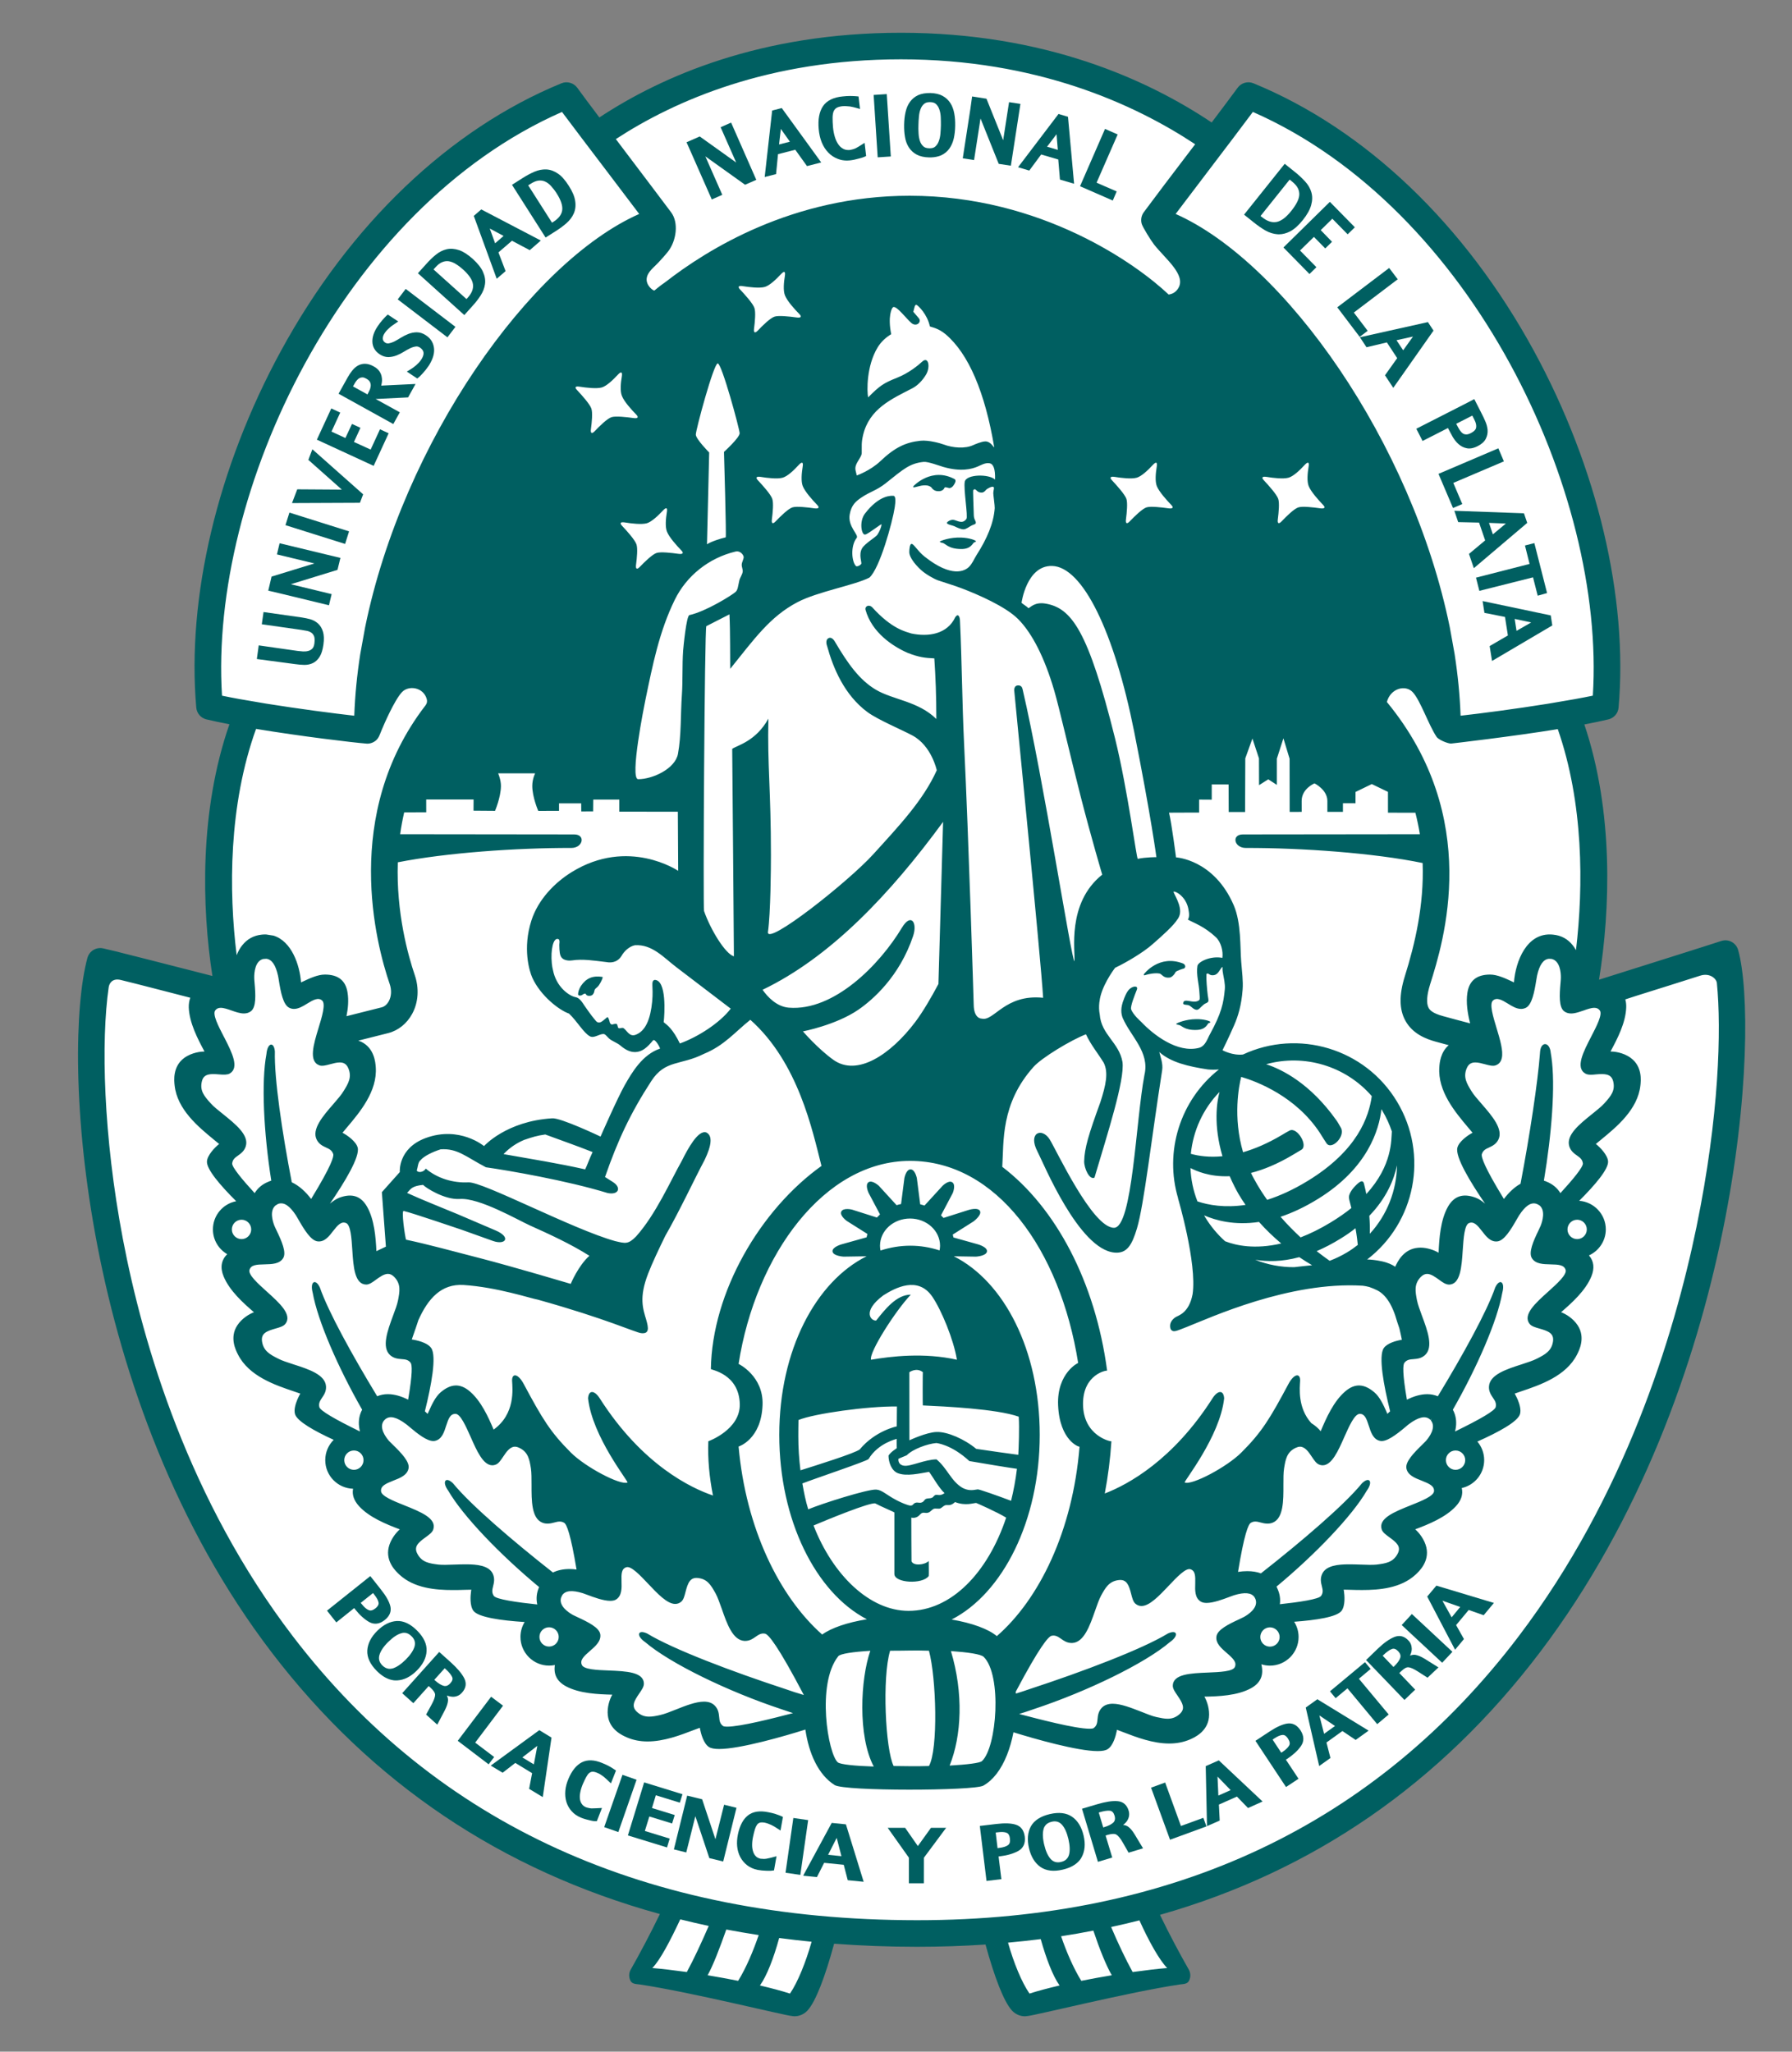 <?xml version="1.0" encoding="UTF-8" standalone="no"?>
<!-- Generator: Adobe Illustrator 16.0.0, SVG Export Plug-In . SVG Version: 6.00 Build 0)  -->

<svg
   xmlns:dc="http://purl.org/dc/elements/1.1/"
   xmlns:cc="http://creativecommons.org/ns#"
   xmlns:rdf="http://www.w3.org/1999/02/22-rdf-syntax-ns#"
   xmlns:svg="http://www.w3.org/2000/svg"
   xmlns="http://www.w3.org/2000/svg"
   xmlns:sodipodi="http://sodipodi.sourceforge.net/DTD/sodipodi-0.dtd"
   xmlns:inkscape="http://www.inkscape.org/namespaces/inkscape"
   version="1.1"
   id="Capa_1"
   x="0px"
   y="0px"
   width="205"
   height="234.643"
   viewBox="0 0 205 234.643"
   enable-background="new 0 0 500 234.643"
   xml:space="preserve"
   sodipodi:docname="unlp.svg"
   inkscape:version="0.92.3 (2405546, 2018-03-11)"><rect x="0" y="0" width="205" height="234.643" fill="#808080" stroke="none"/><defs
   id="defs181">
	
	
	
	
	
	
	
	
	
	
	
	
	
	
		
	
	
	
	
	
	
	
		
	
	
	
	
	
		
	
	
	
	
	
	
	
	
	
	
	
	
	
	
	
	
	
	
	
	
	
	
	
	
	
	
	
	
	
	
	
	
	
	
	
	
	
	
	
	
	
	
	
	
	
	
	
	
	
	
	
	
	
	
	
	
	
	
	
	
	
</defs><sodipodi:namedview
   pagecolor="#ffffff"
   bordercolor="#666666"
   borderopacity="1"
   objecttolerance="10"
   gridtolerance="10"
   guidetolerance="10"
   inkscape:pageopacity="0"
   inkscape:pageshadow="2"
   inkscape:window-width="1366"
   inkscape:window-height="715"
   id="namedview179"
   showgrid="false"
   inkscape:zoom="0.704"
   inkscape:cx="17.045455"
   inkscape:cy="117.3215"
   inkscape:window-x="0"
   inkscape:window-y="337"
   inkscape:window-maximized="1"
   inkscape:current-layer="Capa_1" />
<path
   style="fill:#ffffff"
   inkscape:connector-curvature="0"
   id="path2"
   d="m 195.022,109.235 c -0.588,0.206 -9.531,3.023 -13.621,4.311 1.271,-7.87 1.77,-21.668 -1.531,-31.486 0.992,-0.189 1.913,-0.378 2.7,-0.572 0.624,-0.146 1.085,-0.679 1.139,-1.32 1.083,-12.372 -2.217,-25.494 -9.334,-38.567 -7.757,-14.262 -17.83,-25.576 -30.423,-30.741 -0.639,-0.26 -1.367,-0.051 -1.776,0.505 -0.708,0.976 -1.751,2.361 -2.92,3.904 C 132.019,10.418 119.773,4.942 103.632,4.942 87.903,4.942 75.165,10.62 68.123,15.269 67.135,13.953 66.251,12.782 65.629,11.932 65.227,11.37 64.493,11.169 63.856,11.429 51.263,16.592 41.224,27.339 33.464,41.601 26.353,54.674 23.021,67.886 24.102,80.259 c 0.063,0.639 0.518,1.172 1.142,1.325 0.758,0.183 1.636,0.364 2.587,0.545 -3.39,9.741 -3.563,23.109 -2.371,30.823 -0.268,-0.067 -0.516,-0.133 -0.729,-0.187 -11.55,-2.958 -11.575,-2.958 -11.882,-2.958 -0.673,0 -1.264,0.454 -1.436,1.103 -2.908,10.712 -0.673,48.524 21.058,76.946 11.202,14.647 26.839,24.872 44.649,29.784 -1.077,2.234 -2.749,5.393 -3.748,7.131 -0.218,0.389 -0.229,0.865 -0.036,1.256 0.2,0.394 0.642,0.377 1.062,0.433 5.604,0.821 14.707,2.466 15.499,2.496 0.604,0.136 1.318,-0.112 1.768,-0.604 0.93,-1.021 1.984,-3.822 2.989,-7.509 3.028,0.225 7.152,0.072 10.324,0.078 h 0.044 c 2.609,0 6.374,0.18 8.884,0.009 0.996,3.649 2.042,6.408 2.971,7.422 0.449,0.492 1.16,0.74 1.766,0.604 0.788,-0.03 9.225,-1.79 14.83,-2.611 0.42,-0.061 0.863,-0.033 1.066,-0.434 0.195,-0.396 0.179,-0.867 -0.038,-1.247 -0.984,-1.732 -2.596,-4.535 -3.667,-6.735 17.22,-4.891 32.993,-15.355 44.191,-30.119 22.662,-29.88 24.452,-68.88 22.011,-77.604 z" /><path
   style="fill:#005f61"
   inkscape:connector-curvature="0"
   id="path4"
   d="m 144.744,26.351 c 0.456,0.258 0.921,0.406 1.391,0.442 0.06,0.004 0.12,0.005 0.18,0.005 0.417,0 0.843,-0.114 1.273,-0.333 0.468,-0.249 0.957,-0.677 1.452,-1.296 0.5,-0.628 0.806,-1.182 0.951,-1.698 0.148,-0.526 0.16,-1.019 0.026,-1.478 -0.127,-0.45 -0.373,-0.869 -0.729,-1.253 -0.331,-0.359 -0.713,-0.724 -1.157,-1.075 l -1.163,-0.933 -4.651,5.817 1.133,0.904 c 0.436,0.35 0.869,0.651 1.294,0.898 m 2.787,-5.81 0.292,0.235 c 0.316,0.255 0.54,0.519 0.663,0.774 0.122,0.257 0.163,0.51 0.146,0.768 -0.023,0.273 -0.121,0.556 -0.273,0.849 -0.165,0.308 -0.376,0.624 -0.634,0.946 -0.601,0.757 -1.181,1.185 -1.713,1.278 -0.088,0.012 -0.171,0.021 -0.259,0.021 -0.438,0 -0.901,-0.19 -1.379,-0.573 l -0.172,-0.136 z" /><polygon
   style="fill:#005f61"
   id="polygon6"
   points="149.802,31.339 150.594,30.558 148.718,28.651 150.31,27.094 151.604,28.414 152.379,27.654 151.088,26.321 152.417,25.016 154.167,26.799 154.99,25.995 152.133,23.085 146.821,28.304 " /><polygon
   style="fill:#005f61"
   id="polygon8"
   points="155.543,38.527 156.459,37.836 154.875,35.747 159.896,31.94 158.916,30.648 152.982,35.146 " /><path
   style="fill:#005f61"
   inkscape:connector-curvature="0"
   id="path10"
   d="m 156.324,39.714 2.33,-0.553 1.181,1.799 -1.397,1.962 0.949,1.436 4.603,-6.546 -0.64,-0.974 -7.78,1.734 z m 5.32,-1.22 -1.125,1.569 -0.764,-1.153 z" /><path
   style="fill:#005f61"
   inkscape:connector-curvature="0"
   id="path12"
   d="m 162.738,50.434 2.906,-1.481 0.058,0.119 c 0.148,0.29 0.31,0.583 0.476,0.883 0.192,0.325 0.413,0.609 0.67,0.835 0.277,0.248 0.593,0.407 0.95,0.475 0.091,0.017 0.178,0.028 0.276,0.028 0.293,0 0.619,-0.09 0.968,-0.269 0.457,-0.233 0.773,-0.519 0.935,-0.851 0.162,-0.318 0.225,-0.659 0.199,-1.017 -0.033,-0.33 -0.122,-0.669 -0.274,-1.004 -0.136,-0.312 -0.279,-0.61 -0.424,-0.891 l -0.825,-1.618 -0.3,0.159 c 0,0 -0.806,0.418 -0.944,0.488 l -5.386,2.745 z m 5.688,-2.902 0.246,0.485 c 0.178,0.347 0.241,0.65 0.19,0.906 -0.045,0.221 -0.239,0.425 -0.583,0.601 -0.209,0.108 -0.387,0.174 -0.577,0.158 -0.155,-0.004 -0.277,-0.049 -0.387,-0.133 -0.126,-0.094 -0.239,-0.223 -0.342,-0.384 -0.117,-0.195 -0.232,-0.39 -0.333,-0.595 l -0.052,-0.101 z" /><polygon
   style="fill:#005f61"
   id="polygon14"
   points="166.221,58.099 167.282,57.649 166.253,55.23 172.042,52.765 171.407,51.273 164.559,54.194 " /><path
   style="fill:#005f61"
   inkscape:connector-curvature="0"
   id="path16"
   d="m 166.813,59.714 2.388,0.054 0.696,2.036 -1.849,1.546 0.555,1.633 6.107,-5.181 -0.375,-1.098 -7.963,-0.287 z m 5.454,0.164 -1.485,1.234 -0.445,-1.31 z" /><polygon
   style="fill:#005f61"
   id="polygon18"
   points="175.909,68.127 176.982,67.829 175.526,62.114 174.453,62.388 174.978,64.496 168.85,66.065 169.234,67.575 175.374,66.03 " /><path
   style="fill:#005f61"
   inkscape:connector-curvature="0"
   id="path20"
   d="m 169.815,70.093 2.351,0.465 0.333,2.117 -2.088,1.216 0.274,1.702 6.895,-4.063 -0.178,-1.146 -7.797,-1.641 z m 5.348,1.095 -1.675,0.962 -0.213,-1.366 z" /><path
   style="fill:#005f61"
   inkscape:connector-curvature="0"
   id="path22"
   d="m 79.133,17.61 2.293,5.201 1.203,-0.529 -1.939,-4.399 4.544,3.247 1.284,-0.561 -2.882,-6.549 -1.199,0.532 1.78,4.035 -4.171,-2.981 -1.508,0.666 0.135,0.302 c 0,-0.001 0.384,0.863 0.46,1.036" /><path
   style="fill:#005f61"
   inkscape:connector-curvature="0"
   id="path24"
   d="m 89.003,17.631 1.973,-0.505 1.342,1.87 1.626,-0.418 -4.514,-6.22 -1.098,0.285 -0.853,7.601 1.3,-0.332 z m 0.324,-2.887 1.036,1.463 -1.242,0.316 z" /><path
   style="fill:#005f61"
   inkscape:connector-curvature="0"
   id="path26"
   d="m 94.004,16.283 c 0.19,0.462 0.444,0.855 0.752,1.17 0.307,0.321 0.677,0.56 1.088,0.718 0.33,0.133 0.686,0.192 1.056,0.192 0.098,0 0.199,-0.005 0.315,-0.019 0.178,-0.02 0.356,-0.044 0.537,-0.085 0.178,-0.039 0.341,-0.078 0.486,-0.121 0.146,-0.039 0.272,-0.076 0.377,-0.104 0.125,-0.043 0.21,-0.074 0.256,-0.092 l 0.212,-0.102 -0.173,-1.506 -0.45,0.285 c -0.142,0.096 -0.32,0.201 -0.53,0.315 -0.185,0.097 -0.438,0.173 -0.734,0.222 -0.047,0.002 -0.096,0.002 -0.144,0.002 -0.219,0 -0.416,-0.043 -0.583,-0.136 -0.215,-0.113 -0.406,-0.278 -0.557,-0.499 -0.167,-0.235 -0.304,-0.521 -0.405,-0.857 -0.106,-0.344 -0.182,-0.731 -0.216,-1.144 -0.031,-0.385 -0.049,-0.741 -0.045,-1.052 0.001,-0.274 0.039,-0.512 0.107,-0.706 0.068,-0.166 0.164,-0.301 0.31,-0.403 0.149,-0.103 0.374,-0.172 0.672,-0.211 0.149,-0.014 0.302,-0.022 0.458,-0.01 0.158,0.006 0.308,0.021 0.448,0.038 0.134,0.023 0.256,0.047 0.368,0.075 0.117,0.03 0.216,0.054 0.299,0.076 l 0.477,0.135 -0.169,-1.431 -0.266,-0.026 C 97.793,10.994 97.587,10.98 97.316,10.978 h -0.099 c -0.247,0 -0.521,0.016 -0.804,0.049 -1.068,0.099 -1.833,0.475 -2.271,1.124 -0.419,0.631 -0.586,1.509 -0.483,2.613 0.049,0.558 0.162,1.071 0.345,1.519" /><rect
   style="fill:#005f61;stroke-width:1"
   id="rect28"
   height="1.504"
   width="7.15"
   transform="rotate(86.29)"
   y="-100.535"
   x="17.303" /><path
   style="fill:#005f61"
   inkscape:connector-curvature="0"
   id="path30"
   d="m 103.967,16.855 c 0.225,0.35 0.532,0.632 0.912,0.833 0.377,0.196 0.852,0.303 1.408,0.315 h 0.236 c 0.435,-0.016 0.82,-0.101 1.145,-0.24 0.383,-0.178 0.696,-0.437 0.935,-0.766 0.227,-0.32 0.401,-0.712 0.506,-1.159 0.096,-0.438 0.154,-0.922 0.161,-1.454 0.01,-0.499 -0.024,-0.974 -0.104,-1.404 -0.082,-0.452 -0.232,-0.851 -0.444,-1.187 -0.224,-0.352 -0.528,-0.63 -0.904,-0.834 -0.367,-0.199 -0.841,-0.307 -1.385,-0.32 -0.542,-0.008 -1.013,0.07 -1.393,0.24 -0.385,0.178 -0.692,0.428 -0.936,0.763 -0.237,0.318 -0.407,0.712 -0.509,1.166 -0.104,0.43 -0.154,0.924 -0.166,1.459 -0.009,0.498 0.023,0.97 0.098,1.4 0.071,0.45 0.224,0.851 0.44,1.188 m 1.1,-2.553 c 0.006,-0.334 0.024,-0.666 0.06,-1 0.026,-0.319 0.094,-0.609 0.198,-0.868 0.093,-0.232 0.223,-0.419 0.406,-0.567 0.141,-0.116 0.335,-0.178 0.589,-0.184 h 0.094 c 0.299,0.002 0.516,0.078 0.667,0.219 0.167,0.163 0.295,0.364 0.377,0.612 0.091,0.269 0.146,0.564 0.16,0.877 0.018,0.348 0.018,0.669 0.017,0.958 -0.009,0.317 -0.027,0.649 -0.058,0.99 -0.035,0.323 -0.098,0.608 -0.205,0.866 -0.094,0.239 -0.228,0.426 -0.397,0.568 -0.137,0.121 -0.327,0.178 -0.571,0.184 h -0.096 c -0.305,-0.001 -0.54,-0.08 -0.685,-0.222 -0.18,-0.162 -0.3,-0.362 -0.387,-0.607 -0.085,-0.268 -0.141,-0.564 -0.154,-0.878 -0.021,-0.355 -0.029,-0.666 -0.015,-0.948" /><path
   style="fill:#005f61"
   inkscape:connector-curvature="0"
   id="path32"
   d="m 112.169,13.549 2.082,5.191 1.391,0.211 1.091,-7.069 -1.3,-0.198 -0.674,4.355 -1.909,-4.75 -1.643,-0.257 -0.047,0.335 c 0,0 -0.126,0.932 -0.157,1.124 l -0.866,5.613 1.294,0.201 z" /><path
   style="fill:#005f61"
   inkscape:connector-curvature="0"
   id="path34"
   d="m 117.747,19.507 1.36,-1.839 1.956,0.573 0.192,2.297 1.617,0.477 -0.696,-7.659 -1.086,-0.321 -4.628,6.091 z m 3.118,-4.155 0.146,1.786 -1.23,-0.36 z" /><polygon
   style="fill:#005f61"
   id="polygon36"
   points="127.745,21.895 125.445,20.895 127.858,15.377 126.412,14.744 123.553,21.3 127.299,22.935 " /><path
   style="fill:#005f61"
   inkscape:connector-curvature="0"
   id="path38"
   d="m 34.819,76.043 h 0.03 c 0.348,0 0.671,-0.074 0.962,-0.217 0.302,-0.147 0.56,-0.395 0.767,-0.734 0.199,-0.326 0.333,-0.77 0.419,-1.36 0.088,-0.606 0.068,-1.093 -0.05,-1.486 -0.119,-0.397 -0.315,-0.716 -0.579,-0.947 -0.254,-0.224 -0.551,-0.387 -0.888,-0.482 -0.301,-0.081 -0.617,-0.145 -0.923,-0.193 l -4.409,-0.626 -0.2,1.398 4.507,0.642 c 0.227,0.033 0.45,0.076 0.68,0.118 0.192,0.041 0.354,0.113 0.502,0.219 0.129,0.093 0.226,0.232 0.299,0.406 0.042,0.123 0.085,0.364 0.031,0.806 -0.039,0.285 -0.125,0.485 -0.25,0.604 -0.137,0.133 -0.286,0.215 -0.464,0.258 -0.194,0.053 -0.393,0.068 -0.601,0.055 -0.236,-0.016 -0.438,-0.041 -0.603,-0.058 l -4.452,-0.635 -0.215,1.561 4.405,0.585 c 0.362,0.054 0.706,0.081 1.032,0.086" /><path
   style="fill:#005f61"
   inkscape:connector-curvature="0"
   id="path40"
   d="m 32.112,67.886 5.52,1.338 0.307,-1.275 -4.672,-1.131 5.342,-1.643 0.334,-1.368 -6.957,-1.676 -0.305,1.275 4.284,1.034 -4.898,1.503 -0.378,1.609 0.324,0.075 c 0,0.001 0.91,0.215 1.099,0.259" /><rect
   style="fill:#005f61;stroke-width:1"
   id="rect42"
   height="1.508"
   width="7.152"
   transform="rotate(17.464)"
   y="45.986"
   x="49.177" /><polygon
   style="fill:#005f61"
   id="polygon44"
   points="33.404,57.537 41.175,57.504 41.543,56.535 35.735,51.383 35.276,52.595 39.104,55.996 34.004,55.962 " /><polygon
   style="fill:#005f61"
   id="polygon46"
   points="44.461,49.554 43.469,49.097 42.401,51.418 40.492,50.547 41.235,48.929 40.265,48.487 39.512,50.094 37.922,49.361 38.922,47.187 37.899,46.713 36.248,50.284 42.744,53.28 " /><path
   style="fill:#005f61"
   inkscape:connector-curvature="0"
   id="path48"
   d="m 45.736,47.155 -2.759,-1.522 3.708,-0.184 0.852,-1.536 -3.926,0.19 c 0.018,-0.066 0.033,-0.135 0.042,-0.203 0.054,-0.247 0.065,-0.488 0.024,-0.725 -0.03,-0.252 -0.124,-0.486 -0.266,-0.702 -0.146,-0.217 -0.368,-0.412 -0.656,-0.565 -0.346,-0.2 -0.679,-0.299 -1.009,-0.303 -0.294,0 -0.571,0.074 -0.823,0.219 -0.231,0.137 -0.448,0.332 -0.645,0.577 -0.181,0.224 -0.349,0.487 -0.505,0.762 l -1.043,1.867 6.263,3.468 z m -3.47,-2.504 c -0.079,0.167 -0.161,0.321 -0.229,0.458 l -1.656,-0.914 0.186,-0.325 c 0.075,-0.143 0.168,-0.28 0.275,-0.398 0.093,-0.107 0.191,-0.183 0.301,-0.238 0.102,-0.049 0.205,-0.071 0.321,-0.071 h 0.008 c 0.115,0 0.248,0.041 0.399,0.127 0.234,0.125 0.391,0.268 0.454,0.405 0.068,0.146 0.096,0.294 0.084,0.452 -0.018,0.171 -0.062,0.339 -0.143,0.504" /><path
   style="fill:#005f61"
   inkscape:connector-curvature="0"
   id="path50"
   d="m 43.433,40.52 c 0.321,0.212 0.655,0.319 0.973,0.319 h 0.056 c 0.307,-0.012 0.616,-0.075 0.918,-0.195 0.287,-0.114 0.565,-0.253 0.837,-0.425 0.241,-0.153 0.487,-0.282 0.724,-0.398 0.215,-0.103 0.428,-0.164 0.632,-0.192 0.154,-0.024 0.308,0.02 0.463,0.118 0.256,0.171 0.393,0.365 0.415,0.574 0.029,0.236 -0.063,0.502 -0.26,0.801 -0.078,0.125 -0.176,0.244 -0.278,0.352 -0.106,0.113 -0.217,0.218 -0.321,0.312 -0.113,0.094 -0.217,0.176 -0.326,0.255 -0.102,0.074 -0.197,0.135 -0.271,0.183 l -0.457,0.272 1.195,0.795 0.191,-0.157 c 0.039,-0.026 0.107,-0.086 0.193,-0.18 0.079,-0.083 0.162,-0.175 0.271,-0.288 0.102,-0.113 0.208,-0.242 0.319,-0.377 0.117,-0.146 0.225,-0.294 0.328,-0.442 0.186,-0.286 0.339,-0.583 0.452,-0.886 0.121,-0.315 0.179,-0.639 0.176,-0.941 -0.006,-0.315 -0.08,-0.625 -0.225,-0.908 -0.147,-0.291 -0.387,-0.548 -0.716,-0.765 -0.334,-0.225 -0.686,-0.342 -1.058,-0.342 -0.328,0.005 -0.647,0.071 -0.954,0.189 -0.296,0.121 -0.587,0.265 -0.869,0.441 -0.26,0.164 -0.508,0.304 -0.738,0.425 -0.222,0.107 -0.433,0.178 -0.628,0.213 -0.147,0.026 -0.285,-0.004 -0.427,-0.099 -0.158,-0.108 -0.236,-0.241 -0.257,-0.417 -0.014,-0.208 0.054,-0.421 0.211,-0.655 0.087,-0.126 0.174,-0.247 0.281,-0.356 0.104,-0.106 0.217,-0.211 0.316,-0.294 0.104,-0.095 0.199,-0.17 0.293,-0.23 l 0.664,-0.456 -1.195,-0.792 -0.2,0.184 c -0.112,0.109 -0.255,0.264 -0.429,0.464 -0.18,0.203 -0.369,0.451 -0.553,0.729 -0.403,0.612 -0.598,1.198 -0.581,1.741 0.02,0.59 0.3,1.07 0.835,1.428" /><rect
   style="fill:#005f61;stroke-width:1"
   id="rect52"
   height="1.507"
   width="7.153"
   transform="rotate(37.344)"
   y="-1.885"
   x="56.942" /><path
   style="fill:#005f61"
   inkscape:connector-curvature="0"
   id="path54"
   d="m 54.05,34.993 c 0.362,-0.394 0.672,-0.793 0.924,-1.186 0.275,-0.424 0.45,-0.863 0.507,-1.301 0.067,-0.462 -0.013,-0.939 -0.232,-1.416 -0.208,-0.471 -0.595,-0.956 -1.155,-1.469 -0.573,-0.511 -1.085,-0.843 -1.569,-1.009 -0.501,-0.165 -0.983,-0.207 -1.426,-0.105 -0.435,0.102 -0.852,0.306 -1.242,0.628 -0.369,0.296 -0.731,0.648 -1.085,1.047 l -0.965,1.068 5.309,4.784 z m -4.222,-4.435 c 0.263,-0.293 0.522,-0.487 0.775,-0.584 0.247,-0.099 0.491,-0.129 0.733,-0.095 0.257,0.039 0.521,0.14 0.787,0.305 0.287,0.17 0.581,0.395 0.872,0.66 0.677,0.613 1.055,1.183 1.113,1.693 0.062,0.504 -0.14,1 -0.614,1.527 l -0.129,0.14 -3.766,-3.385 z" /><path
   style="fill:#005f61"
   inkscape:connector-curvature="0"
   id="path56"
   d="m 57.838,31.008 -0.818,-2.14 1.547,-1.334 2.035,1.078 1.267,-1.101 -6.813,-3.559 -0.855,0.741 2.622,7.189 z m -1.81,-4.871 1.582,0.846 -0.97,0.841 z" /><path
   style="fill:#005f61"
   inkscape:connector-curvature="0"
   id="path58"
   d="m 63.6,26.418 c 0.452,-0.288 0.858,-0.592 1.208,-0.897 0.379,-0.335 0.656,-0.708 0.839,-1.124 0.177,-0.419 0.237,-0.896 0.151,-1.422 -0.076,-0.509 -0.313,-1.08 -0.732,-1.727 -0.408,-0.645 -0.811,-1.102 -1.233,-1.39 -0.439,-0.3 -0.887,-0.459 -1.341,-0.48 -0.444,-0.02 -0.907,0.072 -1.363,0.266 -0.43,0.187 -0.88,0.425 -1.333,0.713 l -1.224,0.781 3.842,6.03 z m -2.883,-5.403 c 0.33,-0.213 0.633,-0.332 0.9,-0.362 0.266,-0.026 0.508,0.009 0.733,0.108 0.237,0.103 0.464,0.274 0.675,0.501 0.231,0.25 0.458,0.543 0.664,0.868 0.496,0.78 0.7,1.428 0.623,1.934 -0.078,0.497 -0.407,0.922 -1.001,1.303 l -0.163,0.102 -2.722,-4.273 z" /><path
   style="fill:#005f61"
   inkscape:connector-curvature="0"
   id="path60"
   d="m 107.792,62.085 c 0.393,0.053 0.632,0.694 2.167,0.708 1.165,0.014 1.33,-0.724 1.483,-0.761 0.078,-0.021 0.157,-0.031 0.214,-0.129 -0.065,-0.122 -0.754,-0.385 -1.708,-0.421 -1.262,-0.046 -2.345,0.359 -2.46,0.474 0.088,0.058 0.155,0.107 0.304,0.129" /><path
   style="fill:#005f61"
   inkscape:connector-curvature="0"
   id="path62"
   d="m 104.797,55.69 c 0.264,-0.056 0.532,-0.153 0.796,-0.172 0.362,-0.029 0.64,-0.011 0.933,0.203 0.073,0.082 0.292,0.477 0.831,0.456 0.266,0.013 0.583,-0.093 0.704,-0.422 0.163,-0.1 0.54,0.136 0.634,0.052 0.225,-0.047 0.359,-0.246 0.454,-0.398 0.096,-0.158 0.255,-0.414 0.092,-0.592 -2.647,-1.467 -4.734,0.771 -4.734,0.771 -0.101,0.2 0.026,0.163 0.29,0.102" /><path
   style="fill:#005f61"
   inkscape:connector-curvature="0"
   id="path64"
   d="m 130.87,111.403 c -0.083,0.199 0.037,0.152 0.297,0.073 0.258,-0.082 1.031,-0.234 1.506,-0.126 0.228,0.053 0.429,0.538 1.108,0.455 0.239,-0.002 0.592,-0.358 0.702,-0.639 0.188,-0.175 0.839,-0.373 0.929,-0.392 0.211,-0.058 0.272,-0.389 -0.041,-0.565 -2.787,-1.113 -4.501,1.194 -4.501,1.194" /><path
   style="fill:#005f61"
   inkscape:connector-curvature="0"
   id="path66"
   d="m 66.456,112.76 c -0.219,0.342 -0.329,0.728 -0.325,0.949 0.01,0.221 0.348,0.153 0.427,0.106 0.107,-0.063 0.181,-0.121 0.24,-0.151 0.1,-0.035 0.188,-0.024 0.188,-0.024 0,0 0.068,0.153 0.172,0.203 0.115,0.057 0.241,0.05 0.241,0.05 0,0 0.203,0.007 0.332,-0.078 0.085,-0.057 0.233,-0.225 0.266,-0.486 0.03,-0.273 0.286,-0.334 0.491,-0.613 0.241,-0.333 0.538,-0.957 0.43,-0.988 -1.124,-0.173 -1.864,0.151 -2.462,1.032" /><path
   style="fill:#005f61"
   inkscape:connector-curvature="0"
   id="path68"
   d="m 134.826,117.216 c 0.371,0.036 0.623,0.633 2.078,0.576 1.097,-0.038 1.227,-0.737 1.367,-0.779 0.078,-0.024 0.153,-0.035 0.2,-0.129 -0.063,-0.112 -0.73,-0.34 -1.632,-0.326 -1.203,0.01 -2.204,0.436 -2.308,0.551 0.079,0.049 0.155,0.093 0.295,0.107" /><path
   style="fill:#005f61"
   inkscape:connector-curvature="0"
   id="path70"
   d="m 198.84,108.654 c -0.225,-0.803 -1.05,-1.273 -1.849,-1.056 -0.075,0.012 -0.143,0.036 -0.207,0.061 -0.598,0.21 -9.7,3.075 -13.859,4.387 1.293,-8.006 1.688,-19.211 -1.681,-29.19 1.018,-0.192 1.958,-0.389 2.756,-0.581 0.635,-0.156 1.106,-0.694 1.16,-1.347 1.101,-12.592 -2.421,-27.444 -9.658,-40.747 -7.896,-14.512 -19.297,-25.399 -32.113,-30.656 -0.647,-0.264 -1.394,-0.054 -1.805,0.511 -0.729,0.992 -1.785,2.401 -2.973,3.973 C 131.246,9.078 119.488,3.748 103.064,3.748 87.059,3.748 75.734,8.706 68.567,13.433 67.56,12.095 66.664,10.904 66.036,10.036 65.622,9.471 64.871,9.261 64.229,9.525 51.412,14.781 40.008,25.669 32.112,40.181 24.874,53.484 21.351,68.336 22.453,80.928 c 0.06,0.653 0.521,1.19 1.16,1.347 0.776,0.186 1.665,0.372 2.633,0.556 -3.452,9.913 -3.163,20.937 -1.947,28.791 -0.269,-0.073 -0.524,-0.136 -0.739,-0.191 -11.752,-3.005 -11.777,-3.005 -12.088,-3.005 -0.687,0 -1.285,0.456 -1.469,1.115 -2.953,10.906 -1.017,50.549 21.099,79.473 11.397,14.902 26.266,24.895 44.387,29.892 -1.099,2.271 -2.322,4.572 -3.333,6.349 -0.225,0.386 -0.235,0.867 -0.037,1.272 0.2,0.403 0.652,0.375 1.08,0.436 5.707,0.844 16.582,3.553 17.386,3.602 0.614,0.126 1.338,-0.122 1.796,-0.63 0.949,-1.038 2.018,-3.888 3.04,-7.635 3.086,0.229 6.237,0.352 9.459,0.352 h 0.055 c 2.652,0 5.251,-0.089 7.804,-0.258 1.02,3.708 2.081,6.511 3.021,7.542 0.458,0.508 1.182,0.757 1.799,0.63 0.806,-0.049 11.683,-2.758 17.389,-3.602 0.425,-0.061 0.877,-0.033 1.075,-0.436 0.203,-0.406 0.188,-0.886 -0.03,-1.272 -1.007,-1.758 -2.21,-4.012 -3.296,-6.257 17.517,-4.978 32.08,-15.01 43.469,-30.032 23.061,-30.408 25.16,-71.438 22.674,-80.313 m -16.456,6.609 c 0.279,0 0.471,0.091 0.626,0.294 0.339,0.45 -0.359,1.794 -0.975,2.986 -0.909,1.758 -1.847,3.571 -0.67,4.243 0.15,0.082 0.349,0.131 0.623,0.131 0.183,0 0.384,-0.017 0.595,-0.042 0.225,-0.021 0.455,-0.033 0.68,-0.033 0.773,0 1.144,0.246 1.287,0.847 0.239,1.028 -0.228,1.629 -1.015,2.496 -0.333,0.369 -0.862,0.79 -1.42,1.24 -1.399,1.121 -2.988,2.39 -2.594,3.674 0.171,0.549 0.548,0.819 0.884,1.056 0.339,0.247 0.614,0.435 0.672,0.896 0.049,0.417 -1.193,1.9 -2.571,3.405 -0.312,-0.512 -0.76,-0.921 -1.327,-1.199 -0.026,-0.017 -0.047,-0.024 -0.047,-0.024 l -0.339,-0.145 c -0.057,-0.02 -0.113,-0.036 -0.176,-0.057 0.889,-5.307 1.338,-10.913 0.856,-14.162 -0.024,-0.155 -0.041,-0.303 -0.071,-0.442 -0.107,-1.293 -1.106,-1.345 -1.218,-0.176 0,0.103 -0.017,0.218 -0.026,0.332 -0.227,3.045 -1.144,9.224 -2.214,14.801 -0.72,0.396 -1.359,1.023 -1.903,1.739 -2.224,-3.625 -2.622,-4.813 -2.521,-5.131 0.138,-0.435 0.44,-0.581 0.825,-0.753 0.363,-0.172 0.785,-0.368 1.055,-0.88 0.616,-1.194 -0.71,-2.734 -1.887,-4.087 -0.473,-0.54 -0.918,-1.048 -1.179,-1.474 -0.527,-0.859 -0.984,-1.604 -0.539,-2.635 0.194,-0.45 0.494,-0.653 0.975,-0.653 0.345,0 0.729,0.105 1.104,0.204 0.476,0.131 0.914,0.241 1.214,0.131 0.825,-0.286 0.875,-1.211 0.638,-2.336 -0.125,-0.612 -0.328,-1.287 -0.532,-1.955 -0.385,-1.276 -0.83,-2.729 -0.41,-3.118 0.436,-0.407 1.033,-0.072 1.692,0.332 0.495,0.309 1.002,0.62 1.532,0.62 0.195,0 0.385,-0.047 0.556,-0.132 0.684,-0.361 0.958,-1.754 1.181,-3.149 0.038,-0.226 0.065,-0.404 0.092,-0.53 0.273,-1.234 0.721,-1.862 1.352,-1.922 l 0.223,0.01 0.091,0.007 c 0.959,0.218 1.062,1.566 1.055,2.147 0,0.135 -0.019,0.35 -0.04,0.605 -0.124,1.375 -0.19,2.753 0.403,3.223 0.222,0.175 0.492,0.264 0.815,0.264 0.286,0 0.59,-0.073 0.905,-0.171 0.168,-0.049 0.342,-0.112 0.513,-0.167 0.429,-0.156 0.874,-0.31 1.23,-0.31 m -1.959,24.235 c 0.606,0 1.101,0.499 1.101,1.112 0,0.606 -0.495,1.105 -1.101,1.105 -0.614,0 -1.109,-0.499 -1.109,-1.105 0,-0.613 0.495,-1.112 1.109,-1.112 m -5.423,11.932 c 0.215,0.261 0.63,0.381 1.108,0.516 1.013,0.29 1.669,0.543 1.552,1.457 -0.157,1.113 -0.926,1.518 -1.828,1.977 -0.448,0.233 -1.09,0.438 -1.768,0.659 -1.706,0.548 -3.646,1.17 -3.73,2.521 -0.038,0.573 0.225,0.954 0.45,1.297 0.239,0.348 0.419,0.623 0.316,1.072 -0.094,0.397 -1.652,1.327 -4.647,2.788 0.065,-0.271 0.112,-0.541 0.122,-0.807 0.028,-0.61 -0.099,-1.175 -0.375,-1.682 2.782,-4.857 5.097,-10.197 5.655,-13.372 0.349,-1.253 -0.291,-1.687 -0.804,-0.623 -0.954,2.767 -3.705,7.742 -6.569,12.456 -0.377,-0.155 -0.776,-0.237 -1.214,-0.237 -0.782,0 -1.582,0.253 -2.324,0.63 -0.518,-3.016 -0.466,-3.994 -0.284,-4.223 0.288,-0.365 0.624,-0.386 1.041,-0.418 0.408,-0.037 0.869,-0.069 1.303,-0.45 1.003,-0.9 0.298,-2.808 -0.33,-4.493 -0.244,-0.671 -0.483,-1.301 -0.579,-1.792 -0.19,-0.99 -0.354,-1.846 0.433,-2.66 0.228,-0.228 0.464,-0.352 0.725,-0.352 0.454,0 0.939,0.36 1.373,0.67 0.401,0.295 0.748,0.54 1.121,0.553 1.326,0 1.458,-2.021 1.587,-3.974 0.091,-1.343 0.194,-2.856 0.714,-3.061 0.569,-0.238 1.008,0.302 1.47,0.9 0.489,0.638 0.998,1.289 1.781,1.195 0.769,-0.09 1.514,-1.297 2.212,-2.521 0.117,-0.197 0.213,-0.361 0.276,-0.467 0.698,-1.064 1.324,-1.506 1.955,-1.317 l 0.178,0.074 0.204,0.123 c 0.687,0.58 0.326,1.792 0.125,2.307 -0.049,0.126 -0.141,0.32 -0.253,0.553 -0.603,1.239 -1.151,2.507 -0.759,3.159 0.41,0.675 1.279,0.695 2.116,0.716 0.977,0.017 1.584,0.069 1.749,0.639 0.154,0.543 -0.979,1.563 -1.969,2.458 -1.473,1.322 -2.998,2.685 -2.133,3.729 m -7.385,15.563 c 0,0.609 -0.495,1.109 -1.106,1.109 -0.607,0 -1.104,-0.5 -1.104,-1.109 0,-0.606 0.497,-1.102 1.104,-1.102 0.612,0 1.106,0.496 1.106,1.102 m -9.545,7.951 c 0.115,0.319 0.461,0.572 0.862,0.867 0.855,0.614 1.382,1.08 0.951,1.891 -0.522,0.998 -1.39,1.104 -2.39,1.235 -0.429,0.049 -1.139,0.033 -1.887,0 -0.427,-0.017 -0.867,-0.026 -1.298,-0.026 -1.2,0 -2.634,0.12 -3.065,1.111 -0.24,0.532 -0.129,0.982 -0.031,1.378 0.101,0.41 0.181,0.729 -0.078,1.114 -0.25,0.384 -2.497,0.719 -4.723,0.958 0.08,-0.59 -0.007,-1.171 -0.254,-1.727 l -0.126,-0.291 c 4.432,-3.679 8.647,-8.078 10.316,-10.956 0.764,-1.05 0.305,-1.678 -0.542,-0.857 -2.011,2.468 -6.895,6.644 -11.561,10.302 -0.457,-0.167 -0.983,-0.253 -1.563,-0.253 -0.336,0 -0.694,0.028 -1.055,0.086 0.694,-4.26 1.168,-5.439 1.459,-5.61 0.348,-0.221 0.712,-0.155 1.114,-0.042 0.419,0.115 0.91,0.213 1.381,0.026 1.25,-0.492 1.245,-2.529 1.237,-4.321 0,-0.719 -0.004,-1.399 0.076,-1.887 0.162,-0.995 0.297,-1.862 1.316,-2.349 0.184,-0.086 0.354,-0.136 0.508,-0.136 0.579,0 0.994,0.614 1.353,1.154 0.279,0.417 0.52,0.775 0.839,0.892 0.131,0.058 0.26,0.082 0.394,0.082 1.052,0 1.784,-1.654 2.491,-3.258 0.544,-1.219 1.158,-2.611 1.753,-2.627 0.564,0 0.766,0.512 1.038,1.359 0.23,0.728 0.495,1.555 1.268,1.728 0.724,0.179 1.87,-0.701 2.948,-1.604 0.168,-0.148 0.312,-0.271 0.41,-0.336 1.074,-0.793 1.847,-0.949 2.349,-0.527 l 0.075,0.074 0.159,-0.136 -0.133,0.172 0.035,0.033 c 0.628,0.793 -0.19,1.898 -0.581,2.342 -0.087,0.097 -0.244,0.253 -0.426,0.429 -0.989,0.962 -1.945,1.96 -1.8,2.704 0.148,0.778 0.959,1.097 1.737,1.399 0.909,0.361 1.462,0.614 1.422,1.209 -0.042,0.567 -1.453,1.129 -2.697,1.624 -1.833,0.736 -3.731,1.492 -3.281,2.774 m -11.685,12.281 c 0,0.604 -0.499,1.099 -1.107,1.099 -0.611,0 -1.105,-0.494 -1.105,-1.099 0,-0.609 0.494,-1.109 1.105,-1.109 0.608,0 1.107,0.499 1.107,1.109 m -6.052,1.82 c 0.737,0.637 1.168,1.064 0.929,1.608 -0.224,0.52 -1.738,0.576 -3.077,0.635 -1.975,0.082 -4.015,0.162 -4.02,1.521 0,0.335 0.25,0.696 0.532,1.106 0.596,0.871 0.936,1.485 0.269,2.102 -0.417,0.377 -0.847,0.553 -1.396,0.553 -0.384,0 -0.79,-0.086 -1.277,-0.192 -0.486,-0.103 -1.112,-0.36 -1.773,-0.623 -1.074,-0.417 -2.286,-0.9 -3.227,-0.9 -0.542,0 -0.965,0.157 -1.256,0.466 -0.395,0.426 -0.443,0.886 -0.482,1.289 -0.041,0.422 -0.071,0.755 -0.447,1.029 -0.01,0.017 -0.112,0.073 -0.482,0.073 -1.626,0 -5.885,-1.121 -8.037,-1.685 0.548,-0.173 1.103,-0.354 1.664,-0.553 6.071,-2.008 12.698,-5.214 15.575,-7.666 1.072,-0.743 0.847,-1.481 -0.221,-0.989 -2.951,1.8 -9.76,4.371 -15.751,6.335 -0.513,0.18 -1.099,0.372 -1.643,0.539 -0.005,-0.072 -0.005,-0.138 -0.01,-0.22 2.707,-5.111 3.727,-6.318 4.097,-6.391 0.43,-0.094 0.73,0.098 1.067,0.335 0.323,0.229 0.683,0.488 1.225,0.488 h 0.063 c 1.344,-0.054 2.019,-1.978 2.613,-3.673 0.236,-0.67 0.458,-1.308 0.692,-1.746 0.487,-0.881 0.904,-1.65 2.028,-1.776 0.908,-0.104 1.158,0.586 1.413,1.584 0.123,0.478 0.229,0.9 0.49,1.121 0.203,0.171 0.431,0.262 0.686,0.262 0.927,0 2.027,-1.169 3.096,-2.292 0.958,-1.015 1.97,-2.079 2.5,-1.915 0.562,0.181 0.581,0.741 0.556,1.645 -0.024,0.757 -0.054,1.62 0.617,2.046 0.17,0.105 0.393,0.164 0.678,0.164 0.792,0 1.903,-0.418 2.639,-0.697 0.211,-0.077 0.389,-0.147 0.499,-0.18 1.226,-0.377 1.99,-0.295 2.341,0.208 l 0.086,0.16 c 0.007,0.016 0.01,0.033 0.019,0.049 l 0.03,0.065 c 0.313,0.949 -0.82,1.711 -1.332,1.997 -0.119,0.065 -0.31,0.157 -0.542,0.263 -1.256,0.576 -2.495,1.202 -2.605,1.957 -0.119,0.776 0.54,1.35 1.174,1.898 m -36.393,-4.814 c -4.467,0 -8.688,-4.115 -10.873,-9.763 1.575,-0.67 6.469,-2.677 7.062,-2.522 0.662,0.354 2.183,0.992 2.183,1.034 v 7.028 c 0,1.048 3.225,1.221 3.93,0.24 0.027,-0.033 0,-1.721 0,-1.721 -0.475,0.476 -1.771,0.582 -1.97,0.026 -0.013,-0.033 -0.023,-4.903 -0.023,-4.985 0,0 0.367,0.105 0.731,-0.115 0.244,-0.155 0.313,-0.34 0.511,-0.417 0.271,-0.094 0.458,0.089 0.804,-0.082 0.158,-0.083 0.364,-0.329 0.517,-0.39 0.214,-0.084 0.579,0.038 0.769,-0.054 0.184,-0.089 0.368,-0.293 0.537,-0.352 0.258,-0.089 0.59,0.157 1.136,-0.368 1.208,0.467 2.086,0.104 2.423,0.104 0.034,0 2.459,1.076 3.425,1.678 -2.112,6.338 -6.316,10.659 -11.162,10.659 m 2.329,17.746 c -1.571,0.047 -2.462,0.016 -4.039,0 -0.941,-1.868 -1.334,-10.108 -0.405,-13.185 2.12,0 2.701,-0.063 4.444,0 0.844,3.126 1.069,11.285 0,13.185 m -6.315,0.061 c -2.169,-0.075 -3.826,-0.234 -4.12,-0.487 -1.105,-0.978 -2.459,-8.929 0.055,-12.125 0.229,-0.295 1.694,-0.504 3.672,-0.626 -1.121,3.184 -1.457,9.746 0.393,13.238 m 1.099,-53.893 c 1.366,-0.863 3.952,-2.239 5.592,0.144 1.028,1.497 2.452,4.911 2.822,7.223 -3.763,-0.847 -7.563,-0.389 -9.825,0 -0.258,-0.827 2.818,-5.635 4.552,-7.445 -1.655,0 -2.975,1.719 -3.965,2.959 -0.533,0.084 -1.705,-0.986 0.824,-2.881 m -0.383,-5.668 c 0,-1.727 1.533,-3.115 3.438,-3.115 1.889,0 3.431,1.388 3.431,3.115 0,0.18 -0.025,0.36 -0.058,0.532 -1.073,-0.352 -2.194,-0.54 -3.345,-0.54 -1.171,0 -2.31,0.195 -3.408,0.552 -0.037,-0.176 -0.058,-0.357 -0.058,-0.544 m 11.006,23.227 c -1.368,-1.138 -3.321,-1.972 -4.527,-1.931 -1.157,0.028 -3.116,0.95 -3.116,0.95 l -0.005,-7.784 c 0,0 0.81,-0.597 1.549,0 -0.033,-0.017 -0.031,3.802 -0.01,3.797 2.504,0.115 8.458,0.394 10.971,1.286 0.094,1.26 -0.008,3.667 -0.048,4.362 -1.158,-0.148 -3.063,-0.422 -4.814,-0.68 m 4.66,2.282 c -0.154,1.261 -0.38,2.489 -0.673,3.659 -1.396,-0.533 -3.687,-1.338 -3.81,-1.308 -0.724,0.134 -1.131,0.134 -1.749,-0.173 -1.316,-0.78 -1.727,-2.227 -2.967,-3.256 -1.314,0 -2.983,0.842 -3.729,0.721 -0.75,-0.115 -0.63,-0.786 -0.63,-0.786 0.126,-0.074 0.929,-0.381 0.955,-0.406 0.69,-0.716 2.384,-1.313 3.373,-1.399 0,0 1.702,0.135 3.785,2.062 1.378,0.241 4.484,0.755 5.445,0.886 m -13.728,-7.127 -0.02,2.275 c 0,0 -2.459,0.491 -4.236,2.635 -0.573,0.442 -4.843,1.776 -6.782,2.39 -0.158,-1.261 -0.246,-2.563 -0.246,-3.896 0,-0.21 0.008,-1.65 0.019,-1.858 1.761,-0.729 7.928,-1.595 11.265,-1.546 m -3.243,6.007 c 1.099,-1.834 3.227,-2.3 3.223,-2.3 -0.023,-0.003 0,1.101 0,1.064 0,0.016 -0.657,0.392 -0.945,0.842 0,0.729 0.324,1.723 1.066,2.013 1.002,0.394 2.518,0.026 3.572,-0.15 0.332,0.405 1.15,1.887 1.772,2.431 -0.505,0.372 -0.808,0.15 -1.007,0.204 -0.225,0.065 -0.241,0.241 -0.434,0.328 -0.19,0.089 -0.452,0.044 -0.646,0.115 -0.215,0.068 -0.233,0.276 -0.45,0.389 -0.338,0.171 -0.505,-0.047 -0.842,0.089 -0.26,0.105 -0.213,0.426 -0.792,0.246 -0.458,-0.141 -0.984,-0.382 -1.33,-0.565 -1.188,-0.623 -1.651,-1.174 -2.322,-1.211 -0.999,-0.049 -6.209,1.603 -7.772,2.259 -0.315,-1.031 -0.469,-1.842 -0.669,-2.961 1.528,-0.592 7.437,-2.568 7.576,-2.793 m 9.418,21.966 c 1.876,0.131 3.431,0.345 3.749,0.663 2.115,2.079 1.511,10.361 -0.203,11.924 -0.248,0.22 -1.722,0.4 -3.693,0.508 1.373,-3.414 1.601,-8.274 0.147,-13.095 m 0.083,-3.609 c 5.86,-3.004 10.077,-11.319 10.077,-21.115 0,-9.699 -4.075,-17.535 -9.828,-20.427 l 2.526,0.041 c 0,0 1.184,-0.065 1.266,-0.585 0.077,-0.524 -1.058,-0.831 -1.058,-0.831 l -2.775,-0.777 c -0.023,-0.107 -0.055,-0.222 -0.082,-0.332 l 2.379,-1.506 c 0,0 0.958,-0.709 0.741,-1.183 -0.228,-0.478 -1.346,-0.114 -1.346,-0.114 l -2.828,0.9 c -0.095,-0.102 -0.194,-0.205 -0.291,-0.295 l 1.347,-2.553 c 0,0 0.384,-0.925 -0.051,-1.224 -0.426,-0.299 -1.122,0.406 -1.122,0.406 l -2.06,2.25 c -0.158,-0.054 -0.323,-0.098 -0.491,-0.139 l -0.383,-2.988 c 0,0 -0.195,-1.01 -0.72,-1.01 -0.529,0 -0.708,1.01 -0.708,1.01 l -0.379,2.955 c -0.176,0.033 -0.343,0.074 -0.511,0.131 l -2.023,-2.21 c 0,0 -0.763,-0.712 -1.195,-0.414 -0.43,0.307 0.021,1.231 0.021,1.231 l 1.298,2.448 c -0.124,0.114 -0.241,0.233 -0.355,0.355 l -2.841,-0.903 c 0,0 -1.012,-0.254 -1.233,0.225 -0.214,0.475 0.634,1.072 0.634,1.072 l 2.355,1.485 c -0.035,0.131 -0.071,0.254 -0.096,0.386 l -2.836,0.793 c 0,0 -1.132,0.307 -1.058,0.831 0.079,0.52 1.271,0.585 1.271,0.585 l 2.623,-0.041 c -5.797,2.888 -9.987,10.729 -9.987,20.427 0,9.763 4.184,18.06 10.022,21.087 -2.247,0.363 -4.06,0.987 -5.116,1.746 -4.915,-4.354 -8.726,-12.137 -9.56,-21.5 0,0 2.6,-0.793 2.742,-4.763 0.119,-3.314 -2.742,-4.689 -2.742,-4.689 1.944,-12.485 9.81,-23.219 19.615,-23.219 9.882,0 17.178,10.152 19.232,23.12 0.078,-0.081 -2.45,1.105 -2.296,4.821 0.178,4.104 2.452,4.821 2.452,4.739 -0.779,9.675 -4.63,17.474 -9.459,21.672 -0.978,-0.818 -2.828,-1.497 -5.171,-1.898 m -35.06,2.585 c 2.879,2.451 9.501,5.657 15.568,7.666 0.452,0.159 0.899,0.307 1.346,0.455 -2.255,0.588 -6.014,1.547 -7.522,1.547 -0.368,0 -0.464,-0.059 -0.482,-0.075 -0.371,-0.276 -0.406,-0.604 -0.444,-1.026 -0.042,-0.405 -0.083,-0.862 -0.482,-1.284 -0.293,-0.317 -0.711,-0.476 -1.254,-0.476 -0.943,0 -2.158,0.48 -3.229,0.909 -0.662,0.265 -1.284,0.511 -1.773,0.619 -0.487,0.112 -0.891,0.187 -1.275,0.187 -0.551,0 -0.981,-0.168 -1.394,-0.548 -0.676,-0.623 -0.332,-1.234 0.267,-2.104 0.281,-0.407 0.526,-0.768 0.526,-1.108 -0.002,-1.354 -2.045,-1.436 -4.017,-1.518 -1.339,-0.049 -2.856,-0.115 -3.078,-0.638 -0.238,-0.541 0.192,-0.965 0.933,-1.603 0.634,-0.549 1.289,-1.123 1.176,-1.901 -0.117,-0.752 -1.344,-1.374 -2.603,-1.955 -0.24,-0.108 -0.425,-0.197 -0.546,-0.263 -0.504,-0.286 -1.621,-1.031 -1.341,-1.964 l 0.133,-0.286 c 0.367,-0.532 1.126,-0.607 2.353,-0.23 0.113,0.033 0.29,0.099 0.5,0.181 0.737,0.276 1.85,0.693 2.644,0.693 0.281,0 0.506,-0.049 0.673,-0.154 0.664,-0.434 0.642,-1.293 0.616,-2.053 -0.028,-0.91 -0.004,-1.467 0.556,-1.638 0.529,-0.169 1.541,0.883 2.503,1.907 1.067,1.129 2.169,2.292 3.085,2.292 0.261,0 0.494,-0.091 0.692,-0.262 0.262,-0.225 0.364,-0.635 0.49,-1.123 0.258,-0.998 0.516,-1.685 1.416,-1.58 1.047,0.115 1.462,0.745 2.026,1.776 0.236,0.431 0.458,1.074 0.699,1.744 0.587,1.694 1.26,3.618 2.61,3.675 h 0.061 c 0.546,0 0.907,-0.263 1.224,-0.488 0.336,-0.232 0.635,-0.429 1.063,-0.34 0.388,0.082 1.471,1.369 4.432,7.014 -0.721,-0.213 -1.449,-0.44 -2.177,-0.703 -5.995,-1.964 -12.804,-4.535 -15.754,-6.335 -1.068,-0.491 -1.296,0.247 -0.221,0.99 m -10.552,-7.964 c -4.622,-3.632 -9.436,-7.757 -11.433,-10.203 -0.844,-0.82 -1.302,-0.192 -0.537,0.857 1.678,2.895 5.928,7.316 10.387,11.012 -0.288,0.659 -0.356,1.322 -0.208,1.99 -2.304,-0.241 -4.709,-0.586 -4.974,-0.982 -0.253,-0.389 -0.174,-0.708 -0.075,-1.118 0.098,-0.396 0.204,-0.846 -0.024,-1.378 -0.432,-0.991 -1.867,-1.111 -3.063,-1.111 -0.436,0 -0.878,0.01 -1.303,0.026 -0.748,0.033 -1.458,0.049 -1.886,0 -1.001,-0.131 -1.867,-0.237 -2.391,-1.235 -0.436,-0.811 0.095,-1.277 0.949,-1.891 0.402,-0.295 0.751,-0.548 0.864,-0.872 0.45,-1.277 -1.449,-2.034 -3.283,-2.77 -1.243,-0.495 -2.651,-1.057 -2.688,-1.624 -0.044,-0.595 0.501,-0.848 1.412,-1.209 0.784,-0.302 1.588,-0.621 1.737,-1.399 0.15,-0.74 -0.804,-1.742 -1.791,-2.7 -0.188,-0.18 -0.341,-0.336 -0.437,-0.433 -0.384,-0.447 -1.215,-1.556 -0.578,-2.342 l 0.136,-0.139 c 0.527,-0.442 1.276,-0.266 2.346,0.524 0.101,0.066 0.243,0.188 0.416,0.336 0.978,0.826 2.001,1.627 2.745,1.627 0.074,0 0.135,-0.007 0.201,-0.023 0.772,-0.172 1.036,-1 1.264,-1.728 0.271,-0.847 0.477,-1.359 1.072,-1.359 h 0.002 c 0.563,0.017 1.174,1.409 1.721,2.627 0.705,1.604 1.44,3.258 2.49,3.258 h 0.003 c 0.129,0 0.263,-0.024 0.392,-0.082 0.315,-0.117 0.556,-0.475 0.834,-0.892 0.36,-0.54 0.776,-1.154 1.353,-1.154 0.156,0 0.326,0.049 0.51,0.136 1.019,0.487 1.154,1.354 1.319,2.349 0.071,0.487 0.071,1.167 0.071,1.887 -0.003,1.792 -0.011,3.829 1.245,4.321 0.469,0.188 0.959,0.089 1.377,-0.026 0.403,-0.113 0.764,-0.178 1.115,0.042 0.282,0.164 0.743,1.3 1.41,5.336 -0.277,-0.037 -0.546,-0.054 -0.806,-0.054 -0.725,0.001 -1.356,0.139 -1.894,0.396 m 0.661,7.368 c 0,0.612 -0.496,1.104 -1.105,1.104 -0.607,0 -1.1,-0.492 -1.1,-1.104 0,-0.611 0.493,-1.101 1.1,-1.101 0.609,0 1.105,0.49 1.105,1.101 M 35.773,147.854 c 0.564,3.175 2.877,8.515 5.655,13.372 -0.274,0.507 -0.401,1.072 -0.374,1.682 0.014,0.266 0.058,0.536 0.121,0.807 -2.989,-1.461 -4.552,-2.39 -4.643,-2.788 -0.104,-0.45 0.08,-0.724 0.311,-1.072 0.233,-0.343 0.487,-0.724 0.452,-1.297 -0.083,-1.35 -2.017,-1.972 -3.729,-2.521 -0.68,-0.221 -1.322,-0.425 -1.761,-0.659 -0.902,-0.458 -1.675,-0.863 -1.832,-1.977 -0.121,-0.913 0.53,-1.167 1.547,-1.457 0.48,-0.135 0.892,-0.255 1.109,-0.516 0.861,-1.044 -0.654,-2.407 -2.126,-3.729 -0.996,-0.895 -2.123,-1.915 -1.964,-2.458 0.162,-0.569 0.768,-0.622 1.741,-0.639 0.843,-0.021 1.706,-0.041 2.115,-0.716 0.394,-0.651 -0.163,-1.919 -0.756,-3.159 -0.11,-0.233 -0.207,-0.427 -0.256,-0.553 -0.2,-0.516 -0.56,-1.719 0.132,-2.304 v 0.004 l 0.227,-0.147 0.129,-0.058 c 0.636,-0.188 1.262,0.236 1.978,1.317 0.063,0.106 0.156,0.271 0.274,0.467 0.7,1.223 1.447,2.43 2.21,2.521 0.784,0.094 1.297,-0.557 1.784,-1.195 0.467,-0.598 0.898,-1.138 1.475,-0.9 0.518,0.204 0.624,1.718 0.709,3.061 0.126,1.952 0.263,3.974 1.616,3.974 h 0.002 c 0.338,-0.013 0.689,-0.258 1.086,-0.553 0.432,-0.311 0.921,-0.67 1.379,-0.67 0.26,0 0.493,0.124 0.719,0.352 0.787,0.814 0.621,1.67 0.432,2.66 -0.093,0.491 -0.329,1.122 -0.581,1.792 -0.62,1.685 -1.326,3.593 -0.323,4.493 0.434,0.381 0.896,0.414 1.302,0.45 0.421,0.033 0.752,0.054 1.04,0.418 0.178,0.229 0.233,1.207 -0.285,4.223 -0.739,-0.377 -1.541,-0.63 -2.325,-0.63 -0.434,0 -0.839,0.082 -1.215,0.237 -2.864,-4.714 -5.608,-9.689 -6.563,-12.456 -0.513,-1.062 -1.155,-0.628 -0.812,0.624 m 5.813,19.139 c 0,0.609 -0.491,1.109 -1.099,1.109 -0.614,0 -1.106,-0.5 -1.106,-1.109 0,-0.606 0.492,-1.102 1.106,-1.102 0.609,0 1.099,0.496 1.099,1.102 M 27.634,141.715 c -0.614,0 -1.111,-0.499 -1.111,-1.105 0,-0.613 0.497,-1.112 1.111,-1.112 0.608,0 1.103,0.499 1.103,1.112 0,0.606 -0.494,1.105 -1.103,1.105 M 40.92,131.256 c -0.175,-0.7 -1.185,-1.416 -1.738,-1.706 0.156,-0.192 0.32,-0.393 0.497,-0.594 1.483,-1.751 3.507,-4.149 3.307,-6.911 -0.041,-0.535 -0.16,-2.172 -1.663,-2.899 -0.111,-0.052 -0.224,-0.093 -0.332,-0.131 1.05,-0.261 2.191,-0.546 3.426,-0.863 1.138,-0.289 2.133,-1.09 2.736,-2.203 0.708,-1.299 0.814,-2.912 0.296,-4.426 -0.754,-2.215 -2.137,-7.107 -1.941,-12.902 5.542,-1.093 13.577,-1.656 19.861,-1.643 1.324,0.001 1.657,-1.547 0.315,-1.547 -1.218,0 -14.54,-0.016 -19.906,-0.023 0.114,-0.824 0.266,-1.659 0.461,-2.501 0.649,0.002 2.521,-0.007 2.521,-0.007 l -0.004,-1.464 h 5.422 l -0.008,1.281 2.462,0.019 c 0,0 0.663,-1.555 0.675,-2.834 0.009,-0.695 -0.317,-1.454 -0.317,-1.454 h 4.226 c 0,0 -0.315,0.62 -0.324,1.414 -0.006,1.307 0.684,2.88 0.684,2.88 L 63.95,92.736 V 91.88 l 2.537,-0.004 0.008,0.926 1.36,-0.007 0.013,-1.348 h 2.976 v 1.383 l 6.699,0.004 0.038,6.762 c 0,0 -5.698,-3.866 -12.178,0.143 -1.963,1.209 -3.847,3.157 -4.61,5.532 -1.028,3.19 -0.24,5.796 0.104,6.553 0.936,2.063 3.069,3.713 4.198,4.099 0.941,0.887 1.676,2.228 2.396,2.6 0.472,0.244 1.035,-0.266 1.54,-0.268 0.276,0 0.447,0.441 0.904,0.707 0.557,0.321 0.785,0.407 0.974,0.566 0.356,0.306 0.872,0.688 1.439,0.773 1.089,0.16 1.78,-0.62 2.347,-1.306 0.237,-0.291 0.869,0.912 0.806,0.936 -2.015,0.674 -3.221,2.748 -4.022,4.157 -0.808,1.407 -2.779,5.901 -2.779,5.901 0,0 -4.599,-2.19 -5.548,-2.088 -5.25,0.328 -7.782,3.176 -7.782,3.176 0,0 -2.784,-2.348 -6.664,-0.925 -3.208,1.183 -2.97,3.896 -2.97,3.896 l -2.052,2.299 0.462,6.229 -1.086,0.516 c -0.078,-1.596 -0.233,-3.602 -1.064,-5.075 -0.705,-1.235 -1.727,-1.571 -3.173,-1.04 -0.368,0.148 -0.743,0.401 -1.078,0.68 1.703,-2.48 3.434,-5.349 3.175,-6.401 m -1.157,-17.709 c -0.208,-1.399 -1.059,-2.083 -2.599,-2.088 -0.812,0 -1.777,0.451 -2.411,0.752 -0.11,0.047 -0.222,0.101 -0.317,0.143 -0.149,-2.013 -1.081,-4.706 -3.143,-5.346 l -0.854,-0.135 c -0.133,-0.007 -0.268,0 -0.406,0.012 v 0 l -0.086,0.008 c -0.919,0.093 -1.673,0.504 -2.245,1.23 -0.266,0.328 -0.466,0.712 -0.628,1.123 -0.913,-7.346 -0.927,-17.153 2.217,-25.882 5.187,0.854 11.086,1.561 12.604,1.679 0.039,0.01 0.075,0.01 0.116,0.01 0.384,0 0.751,-0.145 1.036,-0.405 0.307,-0.286 0.393,-0.634 0.62,-1.171 0.236,-0.573 1.454,-3.401 2.315,-4.316 0.757,-0.81 2.445,-0.577 2.834,0.778 0.069,0.241 0.058,0.472 -0.161,0.761 -9.574,12.45 -5.634,27.282 -4.086,31.81 0.249,0.706 0.216,1.434 -0.089,1.993 -0.197,0.365 -0.491,0.62 -0.809,0.702 -1.463,0.37 -2.801,0.708 -4.034,1.015 0.181,-0.896 0.261,-1.818 0.126,-2.673 m 31.38,-68.276 c 0.242,0.647 1.089,1.58 1.65,2.153 0.299,0.312 0.165,0.458 -0.33,0.386 -0.816,-0.116 -2.014,-0.243 -2.482,-0.107 -0.484,0.138 -1.373,1.002 -1.949,1.612 -0.332,0.343 -0.499,0.239 -0.431,-0.249 0.107,-0.783 0.214,-1.884 0.047,-2.346 -0.172,-0.499 -1.066,-1.504 -1.645,-2.12 -0.294,-0.312 -0.172,-0.455 0.305,-0.375 0.781,0.118 1.925,0.255 2.529,0.09 0.553,-0.158 1.304,-0.872 1.839,-1.455 0.389,-0.413 0.545,-0.34 0.458,0.213 -0.123,0.708 -0.211,1.644 0.009,2.198 m 5.155,15.528 c 0.253,0.645 1.094,1.58 1.653,2.159 0.296,0.3 0.157,0.448 -0.326,0.384 -0.822,-0.118 -2.015,-0.247 -2.488,-0.11 -0.481,0.14 -1.367,1.002 -1.949,1.604 -0.324,0.343 -0.491,0.241 -0.426,-0.25 0.102,-0.778 0.208,-1.875 0.045,-2.337 -0.176,-0.501 -1.062,-1.504 -1.649,-2.119 -0.293,-0.318 -0.164,-0.453 0.304,-0.382 0.782,0.129 1.926,0.26 2.523,0.099 0.563,-0.162 1.313,-0.88 1.849,-1.453 0.387,-0.416 0.551,-0.348 0.45,0.207 -0.115,0.712 -0.205,1.642 0.014,2.198 m 13.495,-27.03 c 0.251,0.65 1.093,1.586 1.658,2.154 0.299,0.313 0.166,0.452 -0.331,0.383 -0.818,-0.115 -2.013,-0.242 -2.485,-0.103 -0.485,0.137 -1.371,0.997 -1.948,1.609 -0.33,0.34 -0.493,0.239 -0.424,-0.25 0.101,-0.778 0.202,-1.875 0.041,-2.343 -0.17,-0.501 -1.067,-1.506 -1.647,-2.118 -0.29,-0.311 -0.167,-0.453 0.307,-0.376 0.78,0.123 1.924,0.258 2.527,0.09 0.551,-0.154 1.306,-0.875 1.843,-1.453 0.384,-0.415 0.538,-0.34 0.452,0.21 -0.117,0.708 -0.205,1.644 0.007,2.197 m 2.04,21.823 c 0.255,0.64 1.093,1.579 1.653,2.156 0.304,0.31 0.165,0.45 -0.324,0.387 -0.823,-0.116 -2.016,-0.252 -2.49,-0.113 -0.478,0.137 -1.363,1.004 -1.95,1.612 -0.323,0.343 -0.485,0.238 -0.417,-0.252 0.099,-0.776 0.204,-1.878 0.039,-2.339 -0.175,-0.503 -1.067,-1.505 -1.647,-2.119 -0.286,-0.312 -0.167,-0.452 0.307,-0.385 0.776,0.128 1.925,0.262 2.523,0.096 0.562,-0.153 1.313,-0.873 1.844,-1.457 0.386,-0.414 0.544,-0.339 0.451,0.213 -0.113,0.709 -0.203,1.647 0.011,2.201 m 10.33,1.111 c -0.107,0.008 -1.514,-0.187 -3.216,2.038 -0.691,0.911 -0.392,2.5 0.033,2.394 0.427,-0.099 1.896,-1.325 1.871,-1.154 -0.034,0.323 -0.239,0.811 -0.485,1.181 -0.188,0.282 -1.401,0.971 -1.745,1.544 -0.422,0.714 -0.008,1.649 -0.093,1.777 -0.146,0.22 -0.516,0.347 -0.608,0.253 -0.493,-0.489 -0.645,-2.304 0.08,-3.21 0.287,-0.357 -1.047,-1.297 -0.793,-2.702 0.192,-1.064 0.685,-1.475 1.301,-1.901 1.025,-0.704 1.755,-0.811 2.826,-1.664 2.007,-1.596 2.717,-2.265 4.327,-2.433 0.503,-0.052 1.847,0.46 2.252,0.575 2.028,0.585 3.26,0.239 3.924,-0.04 0.38,-0.157 0.866,-0.47 1.375,-0.379 0.417,0.077 0.662,0.623 0.617,1.865 -0.699,-0.658 -3.277,-0.625 -3.461,0.242 -0.164,0.79 0.393,3.998 0.186,4.264 -0.372,0.482 -0.691,0.362 -1.376,0.121 -0.393,-0.123 -0.864,0.225 -0.854,0.329 0.022,0.199 0.623,0.271 0.847,0.377 0.368,0.185 0.79,0.37 1.072,0.357 0.305,-0.014 0.636,-0.305 0.929,-0.446 0.219,-0.113 0.376,-0.116 0.437,-0.223 0.111,-0.227 -0.198,-0.406 -0.209,-0.941 -0.035,-1.269 -0.105,-2.764 -0.066,-2.865 0.053,-0.059 0.137,-0.155 0.253,-0.082 0.167,0.112 0.271,0.342 0.678,0.356 0.247,0.015 0.43,-0.176 0.545,-0.325 0.075,-0.096 0.675,-0.44 0.838,-0.318 0.135,0.094 -0.002,0.318 -0.019,0.708 0,0.213 0.181,1.461 0.165,1.706 -0.116,1.74 -0.905,3.542 -2.074,5.366 -0.303,0.474 -0.483,0.987 -0.875,1.364 -0.482,0.476 -1.977,1.275 -5.076,-1.182 -0.782,-0.615 -1.226,-1.451 -1.487,-1.454 -0.193,0 -0.262,0.552 -0.262,0.959 0,0.511 0.575,1.323 1.326,2.011 0.492,0.463 1.493,1.044 1.986,1.211 0.834,0.284 1.866,0.589 2.676,0.9 1.893,0.721 5.017,2.078 6.455,3.513 1.629,1.629 3.042,4.453 4.127,8.144 0.589,1.995 1.8,7.331 3.063,12.256 1.185,4.606 2.445,8.874 2.441,8.835 -4.111,3.27 -3.058,8.892 -3.182,9.903 -0.313,0.016 -3.559,-20.951 -5.928,-31.102 -0.049,-0.212 -0.155,-0.458 -0.532,-0.442 -0.373,0.012 -0.421,0.346 -0.431,0.532 -0.004,0.182 3.049,30.686 3.311,35.194 -4.379,-0.452 -5.623,2.731 -7.022,2.382 0,0 -0.894,0.055 -0.92,-1.574 -0.004,-0.235 -0.571,-18.904 -1.107,-29.997 -0.217,-4.52 -0.244,-9.371 -0.463,-13.92 -0.009,-0.425 -0.181,-0.918 -0.53,-0.438 -0.917,1.973 -3.083,2.288 -5.029,1.883 -0.597,-0.205 -2.205,-0.465 -4.505,-3.022 -0.389,-0.346 -0.845,-0.063 -0.743,0.313 0.727,2.619 3.137,4.185 4.804,4.919 1.324,0.519 2.02,0.587 3.067,0.636 0.146,2.163 0.229,4.237 0.231,6.933 -2.068,-2.04 -4.947,-2.184 -6.922,-3.35 -1.878,-1.116 -3.214,-2.995 -4.686,-5.499 0,0 -0.332,-0.623 -0.738,-0.387 -0.414,0.223 -0.153,0.884 -0.153,0.884 0.697,2.542 1.98,5.607 4.612,7.558 1.185,0.875 3.917,2.019 5.153,2.68 2.197,1.183 2.783,3.978 2.783,3.978 -1.551,3.445 -4.316,6.356 -7.226,9.565 -2.908,3.212 -12.324,10.625 -12.084,8.92 0.307,-2.177 0.339,-7.357 0.339,-8.794 0.002,-7.415 -0.414,-10.287 -0.29,-15.595 -1.431,2.578 -3.501,3.029 -4.14,3.452 0,0.148 0.202,23.078 0.195,23.732 -0.966,-0.264 -2.658,-3.009 -3.417,-5.181 -0.124,-0.149 0.06,-32.495 0.263,-32.581 l 2.644,-1.349 c 0.102,1.979 0.067,5.086 0.086,6.23 2.778,-3.45 4.56,-5.975 7.691,-7.621 2.299,-1.209 6.521,-1.934 8.229,-2.81 1.194,-1.04 2.647,-6.365 2.901,-8.03 0.093,-0.633 0.162,-1.352 -0.192,-1.329 m -3.426,-6.955 c 0.724,-3.016 3.265,-4.115 5.633,-5.342 0.604,-0.31 1.18,-0.907 1.575,-1.579 0.509,-0.855 0.271,-2.159 -0.477,-1.443 -0.453,0.42 -1.539,1.3 -2.835,1.813 -1.583,0.631 -1.978,0.908 -3.321,2.25 -0.147,-0.736 -0.195,-3.585 1.078,-5.698 0.387,-0.646 0.949,-1.164 1.563,-1.528 -0.403,-1.966 0.027,-3.055 0.262,-3.107 0.417,-0.079 1.435,1.289 2.03,1.815 0.601,0.523 1.261,-0.121 0.839,-0.565 -0.135,-0.14 -0.368,-0.452 -0.601,-0.705 0.126,-0.455 0.163,-0.886 0.385,-0.781 0.18,0.09 1.198,1.029 1.511,2.457 0.174,0.087 0.95,0.176 1.812,0.907 2.612,2.222 4.489,6.609 5.548,12.919 -0.146,-0.079 -0.428,-0.671 -1.004,-0.677 -0.44,-0.002 -1.226,0.346 -1.409,0.425 -0.883,0.415 -2.293,0.338 -3.396,-0.082 -0.317,-0.118 -1.69,-0.52 -2.635,-0.419 -1.672,0.176 -2.922,0.753 -4.575,2.326 -1.167,1.107 -2.709,1.644 -2.709,1.644 -0.08,-0.449 -0.265,-0.729 -0.08,-1.208 0.157,-0.425 0.642,-0.988 0.648,-1.332 0.019,-0.799 -0.063,-1.161 0.158,-2.09 m 33.598,5.844 c 0.258,0.64 1.099,1.579 1.654,2.156 0.305,0.31 0.161,0.45 -0.322,0.387 -0.824,-0.116 -2.016,-0.252 -2.49,-0.113 -0.476,0.137 -1.364,1.004 -1.947,1.612 -0.326,0.343 -0.489,0.238 -0.422,-0.252 0.098,-0.776 0.208,-1.878 0.045,-2.339 -0.18,-0.503 -1.074,-1.505 -1.65,-2.119 -0.29,-0.312 -0.173,-0.452 0.302,-0.385 0.779,0.128 1.927,0.262 2.528,0.096 0.553,-0.153 1.305,-0.873 1.845,-1.457 0.382,-0.414 0.543,-0.339 0.447,0.213 -0.117,0.709 -0.205,1.647 0.01,2.201 m 6.281,34.119 1.934,0.005 0.011,3.149 h 1.873 l 0.024,-6.135 0.816,-2.265 0.748,2.265 0.009,3.067 1.056,-0.667 0.983,0.637 v -3.001 l 0.749,-2.325 0.706,2.331 0.009,6.084 1.375,-0.004 c 0,-0.031 -0.003,-0.219 -0.003,-1.251 0,-1.41 1.47,-2.01 1.47,-2.01 0,0 1.472,0.722 1.472,2.01 v 1.251 h 1.781 v -0.988 l 1.437,0.005 0.004,-1.296 1.861,-0.902 1.849,0.894 0.002,2.38 c 0,0 2.318,0 3.134,0.002 0.211,0.831 0.382,1.648 0.513,2.46 -5.123,0.004 -18.998,0.023 -20.243,0.023 -1.344,0 -1.006,1.548 0.323,1.547 6.419,-0.013 14.683,0.579 20.237,1.725 0.173,4.822 -0.884,9.284 -2.037,12.949 -0.663,2.125 -0.649,3.789 0.061,5.078 0.839,1.534 2.407,2.115 3.521,2.417 0.246,0.069 0.757,0.209 1.437,0.389 -0.947,0.812 -1.042,2.047 -1.071,2.51 -0.204,2.762 1.825,5.16 3.299,6.911 0.171,0.201 0.345,0.402 0.501,0.594 -0.555,0.29 -1.563,1.006 -1.734,1.706 -0.272,1.052 1.467,3.921 3.164,6.4 -0.336,-0.282 -0.699,-0.54 -1.076,-0.68 -1.441,-0.532 -2.467,-0.196 -3.173,1.04 -0.857,1.522 -0.994,3.63 -1.068,5.254 -0.476,-0.286 -1.296,-0.582 -2.077,-0.582 -0.089,0 -0.187,0.008 -0.286,0.017 -1.659,0.147 -2.346,1.628 -2.575,2.12 -0.007,0.017 -0.014,0.033 -0.024,0.049 -0.333,-0.229 -0.827,-0.47 -1.54,-0.623 -0.705,-0.151 -1.259,-0.196 -1.668,-0.208 5.5,-4.207 7.075,-11.969 3.417,-18.05 -3.666,-6.099 -11.315,-8.336 -17.63,-5.389 -1.195,0.134 -2.336,-0.49 -2.336,-0.49 0,0 0.67,-1.347 1.322,-2.837 0.456,-1.047 0.844,-2.277 0.981,-4.107 0.074,-0.954 -0.07,-2.019 -0.162,-3.175 -0.137,-1.582 0.024,-4.454 -0.869,-6.496 -2.27,-5.224 -6.589,-5.442 -6.589,-5.442 0,0 -0.491,-3.845 -0.799,-5.113 0,0 1.337,-0.014 3.44,-0.013 v -1.485 l 1.445,0.009 V 89.711 Z M 149.71,55.592 c 0.255,0.64 1.099,1.579 1.65,2.156 0.307,0.31 0.161,0.45 -0.326,0.387 -0.82,-0.116 -2.006,-0.252 -2.483,-0.113 -0.48,0.137 -1.368,1.004 -1.945,1.612 -0.332,0.343 -0.494,0.238 -0.426,-0.252 0.1,-0.776 0.206,-1.878 0.042,-2.339 -0.179,-0.503 -1.072,-1.505 -1.646,-2.119 -0.295,-0.312 -0.174,-0.452 0.302,-0.385 0.776,0.128 1.923,0.262 2.521,0.096 0.563,-0.153 1.313,-0.873 1.849,-1.457 0.387,-0.414 0.548,-0.339 0.45,0.213 -0.117,0.709 -0.206,1.647 0.012,2.201 m 18.47,61.449 c -1.092,-0.285 -2.151,-0.565 -3.098,-0.829 -1.193,-0.321 -1.517,-0.691 -1.65,-0.943 -0.279,-0.513 -0.22,-1.445 0.176,-2.707 1.53,-4.862 5.971,-19.009 -4.954,-32.279 0.429,-1.577 2.137,-2.005 2.957,-1.121 0.87,0.918 1.803,3.718 2.726,5.105 0.225,0.344 1.272,0.773 1.659,0.773 0.035,0 7.056,-0.809 12.21,-1.651 2.938,8.415 2.957,17.902 2.083,25.276 -0.108,-0.192 -0.223,-0.376 -0.361,-0.543 -0.569,-0.729 -1.329,-1.143 -2.257,-1.229 l -0.07,-0.008 c -2.962,-0.264 -4.226,3.082 -4.408,5.469 -0.089,-0.042 -0.202,-0.096 -0.307,-0.143 -0.638,-0.301 -1.604,-0.752 -2.423,-0.752 -1.533,0.006 -2.381,0.689 -2.597,2.087 -0.171,1.114 0.021,2.346 0.314,3.495 m -9.154,44.366 c -0.108,0.098 -0.216,0.197 -0.314,0.293 -0.037,-0.089 -0.091,-0.204 -0.133,-0.31 -0.292,-0.647 -0.724,-1.621 -1.35,-2.148 -1.17,-1.003 -2.233,-1.053 -3.326,-0.12 -1.338,1.134 -2.189,3.065 -2.819,4.567 -0.232,-0.299 -0.612,-0.647 -1.069,-0.925 -1.59,-1.759 -1.326,-4.042 -1.281,-4.857 0.027,-0.88 -0.679,-0.855 -1.34,0.381 -2.12,3.966 -3.044,5.499 -5.381,7.832 -1.664,1.667 -5.679,3.785 -6.484,3.429 -0.163,-0.065 4.036,-5.238 4.512,-9.624 -0.07,-1.006 -0.748,-0.917 -1.334,0 -4.503,7.054 -9.634,9.847 -12.321,10.884 0.368,-1.947 0.628,-3.944 0.757,-5.975 0.03,0.082 -3.247,-0.563 -3.247,-4.279 0,-3.405 2.726,-3.863 2.758,-3.789 -1.349,-10.173 -5.899,-18.686 -11.997,-23.317 0.191,-2.824 -0.214,-7.21 3.589,-11.441 0.914,-1.023 4.237,-3.043 5.986,-3.718 0.567,1.226 1.33,2.114 2.03,3.252 0.561,1.12 0.255,2.545 -0.389,4.533 -1.346,3.691 -1.813,5.263 -1.846,6.744 -0.012,0.787 0.6,2.161 1.179,1.867 1.497,-5.046 3.482,-11.18 3.203,-13.234 -0.393,-2.232 -2.431,-3.11 -2.601,-5.433 -0.09,-0.43 -0.097,-0.926 -0.045,-1.387 0.005,-0.03 0.016,-0.062 0.019,-0.093 0.173,-1.638 1.509,-3.494 1.786,-3.856 1.319,-0.625 3.219,-1.76 4.253,-2.67 1.04,-0.908 2.44,-2.139 2.885,-2.883 0.021,-0.041 0.052,-0.07 0.076,-0.102 0.068,-0.124 0.124,-0.243 0.164,-0.373 0.321,-1.072 -0.778,-2.57 -0.685,-2.673 0.123,-0.118 1.387,0.475 1.684,1.957 0.129,0.669 0.104,0.965 -0.055,1.232 0.67,0.384 1.837,0.74 3.204,2.019 0.59,0.548 0.851,1.615 0.743,2.36 -1.343,-0.257 -2.74,0.435 -2.849,0.903 -0.17,0.987 0.184,2.134 0.222,3.047 0.008,0.264 0.088,0.764 -0.014,0.872 -0.612,0.534 -1.783,-0.343 -1.848,0.373 -0.008,0.225 0.479,0.131 0.702,0.253 0.285,0.153 0.523,0.496 0.873,0.491 0.228,-0.001 0.392,-0.278 0.756,-0.579 0.208,-0.184 0.344,-0.157 0.5,-0.304 0.132,-0.102 0.027,-0.501 -0.011,-0.752 -0.091,-0.725 -0.188,-1.881 -0.156,-2.417 0.013,-0.116 0.167,-0.125 0.273,-0.045 0.253,0.195 0.491,0.151 0.625,0.127 0.189,-0.033 0.371,-0.187 0.485,-0.344 0.08,-0.085 0.472,-0.773 0.458,-0.528 -0.021,0.339 0.042,0.572 0.08,0.822 0.051,0.304 0.239,1.065 0.184,1.66 -0.146,1.606 -0.386,2.75 -1.692,5.136 -0.282,0.474 -0.51,1.387 -1.281,1.582 -2.43,0.616 -5.162,-1.455 -6.612,-2.997 0,0 -0.93,-0.804 -1.135,-1.424 -0.107,-0.334 0.442,-1.692 0.655,-2.232 0.178,-0.446 -0.351,-0.476 -0.803,-0.107 -0.39,0.315 -0.675,1.171 -0.675,1.171 -0.423,1.024 -0.323,1.688 -0.145,2.154 0.923,2.144 3.11,3.896 2.495,6.515 -0.999,5.221 -1.357,17.494 -3.488,17.494 -2.48,0 -6.614,-8.949 -7.366,-10.127 -0.899,-1.399 -2.515,-0.737 -1.377,1.423 0.65,1.236 4.704,11.188 8.816,11.54 1.41,0.123 1.98,-0.851 2.557,-2.766 0.819,-2.763 1.629,-10.099 2.882,-18.087 0.123,-0.77 -0.218,-1.596 -0.329,-2.087 1.321,1.196 3.375,1.662 5.558,1.994 0.395,0.036 0.82,0.036 1.264,0 -4.461,3.527 -6.263,9.412 -4.661,14.76 l -0.022,-0.033 c 0,0 2.196,7.423 1.672,10.979 -0.417,2.188 -1.659,2.435 -1.949,2.627 -0.881,0.589 -0.601,1.342 -0.516,1.437 0.285,0.332 0.598,0.146 1.823,-0.328 2.605,-1.023 11.701,-5.23 20.109,-4.706 0.243,0.024 0.492,0.082 0.75,0.148 0.309,0.106 0.623,0.236 0.928,0.389 0.572,0.299 1.041,0.814 1.427,1.481 0.288,0.511 0.489,1.031 0.609,1.387 0.145,0.508 0.312,0.994 0.473,1.465 0.104,0.425 0.197,0.867 0.289,1.309 -0.609,0.099 -1.664,0.369 -2.069,0.95 -0.637,0.921 -0.007,4.293 0.722,7.231 m -19.179,-29.169 c -1.513,0.147 -2.728,-0.028 -3.617,-0.278 0.258,-2.619 1.388,-5.131 3.28,-7.075 -0.308,1.141 -0.716,3.769 0.337,7.353 m 13.533,-3.282 c -0.199,-0.331 -0.291,-0.541 -0.518,-0.854 -2.99,-4.211 -6.229,-5.807 -8.016,-6.388 4.35,-1.204 9.082,0.188 12.082,3.65 -0.329,2.366 -1.634,6.221 -7.321,9.69 -1.676,1.026 -3.231,1.719 -4.646,2.172 -0.244,-0.339 -0.471,-0.678 -0.696,-1.026 -0.299,-0.466 -0.584,-0.958 -0.85,-1.453 -0.113,-0.201 -0.211,-0.397 -0.305,-0.602 1.412,-0.361 3.024,-1.008 4.838,-2.095 0.482,-0.288 0.482,-0.295 0.928,-0.553 0.815,-0.478 -0.495,-2.647 -1.348,-2.197 -0.45,0.236 -0.448,0.25 -0.933,0.535 -1.612,0.954 -3.08,1.568 -4.391,1.944 -1.179,-4.034 -0.471,-7.594 -0.214,-8.618 1.786,0.524 6.253,2.218 9.011,6.417 0.26,0.41 0.483,0.794 0.757,1.187 0.579,0.819 2.213,-0.834 1.622,-1.809 m 3.267,10.096 c 2.015,-2.083 2.838,-4.211 3.168,-5.778 -0.042,2.869 -1.125,5.676 -3.112,7.832 0.021,-0.545 0.012,-1.245 -0.056,-2.054 m -0.344,-2.492 c -0.028,-0.172 -0.063,-0.343 -0.108,-0.524 -0.063,-0.327 -0.063,-0.192 -0.129,-0.54 -0.112,-0.614 -0.453,-0.475 -1.087,0.205 -0.38,0.393 -0.736,0.965 -0.651,1.354 0.075,0.338 -0.007,0.061 0.082,0.38 0.065,0.246 0.126,0.491 0.185,0.726 -0.684,0.552 -1.47,1.103 -2.372,1.648 -1.221,0.744 -2.369,1.297 -3.436,1.71 -0.744,-0.692 -1.528,-1.474 -2.293,-2.357 1.324,-0.442 2.769,-1.105 4.325,-2.071 5.664,-3.51 6.953,-7.906 7.213,-10.23 0.031,0.049 0.068,0.103 0.096,0.156 0.464,0.77 0.823,1.568 1.097,2.382 -0.079,0.9 0.101,3.87 -2.922,7.161 m -0.973,5.818 c -0.389,0.307 -0.799,0.598 -1.237,0.859 -0.646,0.386 -1.308,0.705 -1.983,0.959 -0.403,-0.283 -0.912,-0.655 -1.488,-1.105 0.855,-0.369 1.765,-0.831 2.711,-1.417 0.637,-0.385 1.218,-0.793 1.734,-1.202 0.148,0.834 0.223,1.493 0.263,1.906 m -6.697,1.4 c 0.536,0.36 1.03,0.668 1.471,0.926 -0.71,0.072 -1.392,0.138 -2.052,0.22 -1.528,0.008 -3.042,-0.278 -4.462,-0.847 1.352,0.224 3.043,0.249 5.043,-0.299 m -8.479,-1.817 c -0.875,-0.778 -1.648,-1.703 -2.291,-2.759 -0.035,-0.065 -0.07,-0.13 -0.113,-0.2 1.325,0.569 3.45,1.171 6.278,0.749 0.819,0.921 1.688,1.744 2.542,2.463 -3.025,0.708 -5.201,0.222 -6.416,-0.253 m 1.505,-5.451 c 0.259,0.447 0.535,0.876 0.828,1.293 -2.394,0.357 -4.256,0.017 -5.501,-0.401 -0.487,-1.235 -0.749,-2.529 -0.798,-3.813 0.64,0.318 2.146,1.031 4.487,0.933 0.164,0.384 0.346,0.777 0.551,1.179 0.134,0.278 0.285,0.54 0.433,0.809 M 129.742,83.659 c 1.952,9.817 2.547,14.372 2.547,14.372 0,0 -1.227,0 -2.128,0.192 -0.129,0.129 -1.146,-7.894 -2.606,-13.788 -3.067,-12.32 -4.968,-14.883 -7.931,-15.4 -1.256,-0.219 -1.746,0.439 -1.971,0.524 -0.188,-0.209 -0.639,-0.463 -0.792,-0.616 0,0 0.575,-4.289 3.498,-4.215 3.497,0.089 7.112,7.532 9.383,18.931 M 84.629,160.56 c 0.085,2.958 -3.599,4.275 -3.599,4.275 -0.08,1.998 0.114,4.093 0.533,6.205 -2.441,-0.827 -8.071,-3.459 -12.955,-11.114 -0.587,-0.917 -1.264,-1.006 -1.335,0 0.478,4.386 4.675,9.558 4.509,9.624 -0.804,0.356 -4.821,-1.762 -6.484,-3.429 -2.335,-2.333 -3.263,-3.866 -5.383,-7.832 -0.659,-1.236 -1.359,-1.261 -1.334,-0.381 0.054,0.938 0.383,3.802 -2.112,5.594 -0.618,-1.473 -1.451,-3.291 -2.734,-4.379 -1.097,-0.933 -2.162,-0.884 -3.335,0.12 -0.615,0.527 -1.051,1.501 -1.335,2.148 -0.053,0.106 -0.104,0.221 -0.147,0.31 -0.096,-0.097 -0.2,-0.195 -0.313,-0.293 0.734,-2.938 1.366,-6.31 0.724,-7.235 -0.439,-0.639 -1.675,-0.901 -2.224,-0.979 0.08,-0.233 0.162,-0.479 0.256,-0.732 0.161,-0.463 0.336,-0.966 0.501,-1.481 1.093,-2.439 2.607,-4.179 5.171,-4.019 3.823,0.246 7.739,1.555 8.48,1.674 h 0.002 c 7.875,2.197 11.167,3.76 11.832,3.834 0.936,0.107 0.861,-0.556 0.579,-1.53 -0.373,-1.261 -0.845,-2.525 0.213,-5.263 0.431,-1.137 1.254,-2.873 1.961,-4.321 1.659,-2.881 3.415,-6.669 4.498,-8.675 0.816,-1.693 0.943,-2.812 0.192,-3.167 -0.928,-0.303 -2.088,1.833 -2.782,3.225 -1.31,2.32 -2.974,6.139 -5.246,8.676 -0.909,0.916 -1.218,0.801 -2.404,0.524 -4.848,-1.351 -15.141,-6.814 -16.777,-6.716 -1.748,0.085 -3.521,-0.438 -4.88,-1.575 -0.217,0.434 -0.902,0.508 -1.023,0.22 0.131,-0.392 0.131,-0.965 0.436,-1.182 0.368,-0.455 1.363,-0.946 2.298,-1.24 1.925,-0.131 2.899,0.863 5.178,2.054 2.497,0.351 9.26,1.514 13.922,2.946 1.317,0.262 1.591,-0.667 0.57,-1.281 l -0.869,-0.552 c 1.442,-4.149 2.876,-7.25 5.283,-10.958 1.605,-2.484 3.349,-1.776 6.029,-3.127 2.344,-0.96 3.559,-2.502 5.311,-3.897 5.499,4.897 7.104,12.663 8.139,16.714 -7.037,5.029 -12.516,14.462 -12.653,23.227 -0.006,0.104 3.209,0.521 3.307,3.988 M 56.7,140.725 c -1.517,-0.65 -2.839,-1.223 -4.353,-1.862 -1.859,-0.782 -3.956,-1.591 -5.778,-2.43 0.428,-0.455 0.521,-0.786 1.829,-0.921 0.313,0.343 2.479,1.727 4.19,1.612 2.238,-0.164 6.664,2.414 8.067,3.044 2.203,0.99 4.607,2.087 6.771,3.454 -1.286,1.146 -2.136,3.212 -2.136,3.212 0,0 -6.616,-1.969 -10.404,-2.946 -3.202,-0.822 -5.854,-1.56 -8.437,-2.108 -0.132,-0.417 -0.557,-3.355 -0.267,-3.285 0.924,0.208 6.602,2.14 6.602,2.14 0,0 2.723,0.965 3.595,1.285 1.459,0.524 2.127,-0.425 0.321,-1.195 m 0.904,-8.732 c 0.741,-0.786 1.583,-1.302 2.37,-1.629 0.919,-0.312 1.436,-0.479 2.403,-0.614 2.013,0.745 3.408,1.22 5.416,2.009 -0.393,0.831 -0.624,1.522 -0.851,1.98 -3.157,-0.706 -5.838,-1.124 -9.338,-1.746 m 17.27,-19.922 c -0.46,0.179 -0.097,0.686 -0.268,2.488 -0.188,1.892 -0.707,3.389 -1.95,3.809 -0.659,0.192 -0.904,-0.464 -1.304,-0.765 -0.171,-0.129 -0.391,0.049 -0.579,-0.012 -0.145,-0.096 -0.102,-0.41 -0.227,-0.473 -0.16,-0.088 -0.486,0.08 -0.572,0.052 -0.096,-0.035 -0.194,-0.132 -0.219,-0.252 -0.043,-0.219 -0.172,-0.623 -0.284,-0.589 -0.168,0.144 -0.352,0.293 -0.452,0.377 -0.244,0.187 -0.35,0.247 -0.561,0.234 -0.233,-0.047 -0.299,-0.198 -0.524,-0.464 -0.332,-0.398 -0.806,-1.078 -1.077,-1.467 -0.223,-0.339 -0.54,-0.88 -1.002,-0.962 -0.727,-0.13 -2.229,-1.156 -2.602,-3.126 -0.052,-0.186 -0.093,-0.42 -0.129,-0.776 -0.141,-1.5 0.161,-2.931 0.732,-2.748 0.049,0.01 0.082,0.043 0.102,0.083 0.012,-0.018 0.012,-0.02 0.012,-0.001 v 0.022 c 0.057,0.115 0.037,0.311 0.013,0.557 0.012,0.749 0.047,1.221 0.285,1.483 0.291,0.333 0.892,0.348 1.177,0.299 1.218,-0.188 2.521,0.026 3.886,0.187 0.82,0.159 1.404,-0.129 1.747,-0.661 0.307,-0.57 0.907,-1.132 1.56,-1.261 1.969,-0.126 3.288,1.41 4.736,2.512 1.94,1.486 6.221,4.743 6.221,4.743 -1.282,1.663 -3.761,3.237 -5.818,3.983 -0.814,-1.677 -1.438,-2.101 -1.851,-2.434 0.109,-0.914 0.358,-4.867 -1.052,-4.838 m 16.98,5.888 c 0,0 3.791,-0.727 6.336,-2.476 1.645,-1.129 4.713,-3.793 6.271,-8.438 0.513,-1.522 -0.239,-2.677 -1.281,-0.947 -2.576,4.287 -7.793,9.559 -12.933,9.149 -1.42,-0.116 -2.455,-1.257 -3.011,-2.046 7.778,-3.733 14.606,-10.953 20.652,-19.207 l -0.534,18.542 c -0.79,1.492 -1.761,3.167 -2.669,4.372 -2.786,3.675 -6.616,6.269 -9.361,4.296 -1.772,-1.273 -3.47,-3.245 -3.47,-3.245 m -7.241,-68.41 c 0.013,0.496 -1.791,2.136 -1.791,2.136 0,0 0.287,9.809 0.195,9.772 -0.579,0.132 -1.663,0.478 -2.139,0.792 0,0.041 0.25,-10.497 0.25,-10.497 0,0 -1.522,-1.536 -1.528,-2.046 -0.014,-0.505 2.044,-8.144 2.507,-8.144 0.463,0 2.492,7.484 2.506,7.987 m -0.494,13.537 c 0.438,-0.133 0.876,0.221 0.958,0.609 0,0.258 -0.206,0.583 -0.225,0.858 -0.022,0.299 0.147,0.55 0.107,0.851 -0.039,0.296 -0.317,0.696 -0.379,0.968 -0.16,0.671 -0.164,1.119 -0.461,1.351 -0.461,0.387 -3.326,2.192 -5.251,2.625 -0.354,0.083 -0.694,3.719 -0.721,4.064 -0.118,1.68 -0.028,3.373 -0.141,5.048 -0.156,2.18 -0.055,4.628 -0.45,6.76 -0.312,1.689 -2.873,2.895 -4.548,2.895 -1.003,0 0.691,-8.421 0.825,-9.07 0.818,-3.937 1.567,-7.789 3.357,-11.444 1.352,-2.756 3.902,-4.785 6.929,-5.515 m 59.205,-50.284 c 25.052,11.013 40.37,43.434 38.891,66.759 -0.633,0.132 -1.329,0.267 -2.063,0.398 l -1.549,0.266 -1.546,0.264 c -3.661,0.587 -7.612,1.103 -9.97,1.367 -0.082,-2.338 -0.318,-4.694 -0.684,-7.055 l -0.274,-1.528 -0.279,-1.539 c -4.324,-21.146 -18.872,-41.73 -31.361,-47.264 1.136,-1.503 2.497,-3.296 3.827,-5.043 1.825,-2.399 3.697,-4.864 5.008,-6.625 M 103.065,6.785 c 15.441,0 26.636,5.068 33.659,9.713 -0.276,0.359 -0.552,0.728 -0.833,1.092 -1.847,2.427 -3.76,4.942 -5.043,6.678 -0.291,0.394 -0.376,0.907 -0.227,1.37 0.123,0.377 1.022,1.844 1.4,2.329 1.303,1.651 3.736,3.505 2.75,5.029 -0.273,0.429 -0.652,0.634 -1.08,0.691 -3.602,-3.421 -14.528,-11.3 -29.634,-11.3 -13.405,0 -23.241,6.222 -27.908,9.854 -0.757,0.512 -1.274,0.99 -1.292,0.99 -0.174,0 -0.976,-0.601 -0.875,-1.402 0.101,-0.751 0.842,-1.264 1.328,-1.792 0.378,-0.412 0.773,-0.837 1.11,-1.265 0.963,-1.23 1.246,-3.321 0.345,-4.502 C 75.457,22.545 73.574,20.02 71.722,17.592 71.298,17.03 70.87,16.465 70.451,15.908 77.247,11.472 88.005,6.785 103.065,6.785 M 25.398,79.562 C 23.921,56.236 39.236,23.815 64.29,12.802 c 1.316,1.761 3.189,4.226 5.013,6.625 1.326,1.748 2.687,3.54 3.82,5.043 -12.489,5.534 -27.039,26.128 -31.354,47.271 l -0.558,3.073 c -0.367,2.354 -0.6,4.707 -0.684,7.042 -2.37,-0.268 -6.369,-0.789 -10.05,-1.379 l -3.102,-0.53 c -0.706,-0.13 -1.373,-0.257 -1.977,-0.385 m -1.027,43.281 c 0.221,0 0.452,0.012 0.675,0.033 0.538,0.049 0.973,0.049 1.22,-0.09 1.141,-0.647 0.293,-2.373 -0.583,-4.082 -0.03,-0.054 -0.057,-0.106 -0.088,-0.161 -0.614,-1.192 -1.313,-2.537 -0.971,-2.986 0.157,-0.203 0.348,-0.294 0.628,-0.294 0.356,0 0.802,0.155 1.234,0.307 0.475,0.167 0.968,0.339 1.42,0.339 0.311,0 0.587,-0.088 0.808,-0.264 0.6,-0.464 0.532,-1.848 0.409,-3.219 -0.024,-0.259 -0.039,-0.474 -0.039,-0.609 -0.006,-0.571 0.088,-1.896 1.014,-2.137 l 0.365,-0.026 c 0.628,0.068 1.066,0.701 1.338,1.922 0.031,0.125 0.058,0.304 0.094,0.53 0.222,1.396 0.496,2.789 1.179,3.145 0.173,0.09 0.361,0.137 0.559,0.137 0.519,0 1.035,-0.311 1.53,-0.62 0.659,-0.403 1.253,-0.738 1.697,-0.332 0.412,0.389 -0.024,1.842 -0.416,3.118 -0.577,1.889 -1.168,3.849 0.106,4.291 0.293,0.11 0.738,0 1.218,-0.131 0.37,-0.099 0.751,-0.204 1.102,-0.204 0.475,0 0.778,0.204 0.971,0.653 0.447,1.031 -0.009,1.776 -0.543,2.635 -0.255,0.426 -0.702,0.935 -1.166,1.474 -1.182,1.354 -2.517,2.894 -1.894,4.087 0.266,0.512 0.688,0.708 1.058,0.88 0.379,0.172 0.683,0.319 0.823,0.753 0.084,0.27 -0.182,1.301 -2.525,5.131 -0.62,-0.818 -1.375,-1.519 -2.215,-1.907 -1.104,-5.709 -2.017,-11.851 -1.934,-14.965 -0.104,-1.168 -0.855,-0.996 -0.965,0.299 -0.599,3.171 -0.321,8.961 0.553,14.481 -0.167,0.054 -0.334,0.115 -0.499,0.197 l -0.064,0.029 c -0.579,0.278 -1.023,0.687 -1.338,1.199 -1.382,-1.505 -2.622,-2.988 -2.571,-3.405 0.061,-0.461 0.33,-0.65 0.675,-0.896 0.329,-0.236 0.708,-0.507 0.88,-1.056 0.398,-1.284 -1.2,-2.553 -2.595,-3.674 -0.561,-0.45 -1.093,-0.871 -1.419,-1.24 -0.789,-0.867 -1.249,-1.468 -1.011,-2.496 0.134,-0.6 0.509,-0.846 1.28,-0.846 M 74.625,225.08 c 0.902,-0.917 2.063,-3.149 3.195,-5.566 1.075,0.271 2.161,0.516 3.255,0.754 -0.826,1.905 -1.692,3.773 -2.504,5.271 -1.486,-0.206 -2.854,-0.368 -3.946,-0.459 m 9.82,1.464 c -1.158,-0.229 -2.339,-0.445 -3.494,-0.637 0.64,-1.156 1.383,-3.104 2.135,-5.231 1.226,0.229 2.456,0.443 3.707,0.635 -0.642,1.861 -1.409,3.696 -2.348,5.233 m 5.927,1.458 c -1.004,-0.323 -2.183,-0.63 -3.437,-0.926 0.796,-1.113 1.575,-3.143 2.2,-5.43 1.226,0.16 2.462,0.307 3.71,0.429 -0.654,2.306 -1.572,4.613 -2.473,5.927 m 27.399,0 c -0.892,-1.3 -1.79,-3.471 -2.456,-5.824 1.261,-0.115 2.505,-0.248 3.739,-0.405 0.628,2.226 1.38,4.207 2.158,5.303 -1.257,0.296 -2.434,0.603 -3.441,0.926 m 5.924,-1.458 c -0.919,-1.502 -1.684,-3.281 -2.308,-5.097 1.244,-0.189 2.476,-0.41 3.69,-0.647 0.702,2.103 1.457,3.984 2.108,5.107 -1.156,0.192 -2.335,0.407 -3.49,0.637 m 9.826,-1.464 c -1.098,0.091 -2.461,0.253 -3.95,0.459 -0.803,-1.464 -1.664,-3.273 -2.46,-5.148 1.092,-0.237 2.165,-0.49 3.236,-0.762 1.078,2.39 2.282,4.539 3.174,5.451 m 60.553,-84.756 c -2.59,12.53 -8.217,30.831 -20.328,46.797 -16.353,21.558 -39.498,32.491 -68.81,32.491 h -0.049 C 73.981,219.595 49.973,208.679 33.519,187.163 21.615,171.595 16.363,153.827 14.051,141.67 c -2.239,-11.772 -2.505,-22.636 -1.617,-28.757 0.051,-0.376 0.364,-1.078 1.376,-0.837 2.064,0.502 5.052,1.289 7.958,2.034 -0.117,0.314 -0.181,0.679 -0.175,1.094 0.058,1.758 1.028,3.628 1.801,5.055 -0.351,0.004 -1.41,0.079 -2.317,0.733 -1.339,0.982 -1.164,2.611 -1.1,3.151 0.299,2.757 2.726,4.747 4.495,6.203 0.211,0.172 0.412,0.335 0.598,0.491 -0.511,0.397 -1.352,1.292 -1.396,1.988 -0.06,0.9 1.526,2.745 3.347,4.559 -1.517,0.286 -2.664,1.62 -2.664,3.224 0,1.204 0.656,2.259 1.632,2.828 -0.688,0.696 -0.825,1.543 -0.406,2.55 0.668,1.621 2.237,3.036 3.469,4.092 -0.535,0.205 -1.379,0.696 -1.909,1.507 -0.915,1.399 -0.164,2.855 0.085,3.338 1.253,2.473 4.227,3.479 6.398,4.212 0.255,0.085 0.502,0.167 0.728,0.25 -0.174,0.294 -0.335,0.68 -0.346,0.703 -0.2,0.484 -0.407,1.155 -0.256,1.654 0.252,0.814 2.208,1.916 4.423,2.931 -0.6,0.593 -0.967,1.415 -0.967,2.32 0,1.781 1.422,3.22 3.184,3.274 -0.135,0.682 0.096,1.345 0.68,1.992 1.185,1.293 3.146,2.079 4.665,2.653 -0.453,0.391 -1.067,1.169 -1.273,2.062 -0.373,1.629 0.829,2.742 1.224,3.11 1.688,1.568 4.153,1.768 6.114,1.768 0.466,0 0.916,-0.007 1.35,-0.024 0.269,0 0.519,-0.009 0.763,-0.017 -0.006,0.052 -0.017,0.123 -0.028,0.188 -0.065,0.471 -0.17,1.646 0.277,2.233 0.56,0.739 3.159,1.106 5.855,1.277 -0.305,0.499 -0.48,1.081 -0.48,1.704 0,1.807 1.47,3.281 3.275,3.281 0.229,0 0.449,-0.025 0.663,-0.066 -0.17,1.081 0.25,1.887 1.287,2.442 1.547,0.822 3.655,0.904 5.279,0.947 -0.307,0.522 -0.615,1.472 -0.51,2.364 0.188,1.662 1.694,2.309 2.185,2.524 0.71,0.307 1.502,0.464 2.357,0.464 1.866,0 3.75,-0.712 5.265,-1.298 0.247,-0.094 0.491,-0.184 0.719,-0.266 0.008,0.04 0.011,0.089 0.025,0.148 0.096,0.478 0.384,1.636 1.011,2.048 0.239,0.152 0.622,0.229 1.174,0.229 2.399,0 7.464,-1.465 9.864,-2.222 0.393,2.709 1.459,5.149 3.349,6.347 1.14,0.721 15.904,0.663 17.001,0.07 0.567,-0.318 1.062,-0.769 1.503,-1.333 0.011,-0.01 0.019,-0.017 0.027,-0.033 0.924,-1.205 1.571,-2.895 1.925,-4.739 2.488,0.773 7.34,2.151 9.627,2.151 0.549,0 0.936,-0.072 1.168,-0.236 0.626,-0.405 0.914,-1.547 1.009,-2.013 0.01,-0.065 0.025,-0.131 0.031,-0.19 0.231,0.092 0.473,0.181 0.724,0.274 1.512,0.586 3.396,1.298 5.26,1.298 0.86,0 1.648,-0.155 2.361,-0.459 0.487,-0.211 1.996,-0.867 2.183,-2.52 0.101,-0.9 -0.203,-1.849 -0.521,-2.381 1.623,-0.026 3.744,-0.115 5.287,-0.938 1.141,-0.607 1.536,-1.519 1.228,-2.763 0.308,0.099 0.64,0.155 0.985,0.155 1.805,0 3.276,-1.472 3.276,-3.276 0,-0.643 -0.188,-1.238 -0.507,-1.744 2.538,-0.186 4.891,-0.544 5.42,-1.25 0.452,-0.598 0.342,-1.771 0.274,-2.259 -0.009,-0.056 -0.019,-0.113 -0.03,-0.162 0.246,0.007 0.503,0.017 0.766,0.017 0.431,0.017 0.886,0.024 1.354,0.024 1.959,0 4.422,-0.199 6.117,-1.768 0.394,-0.368 1.593,-1.48 1.223,-3.11 -0.208,-0.893 -0.818,-1.671 -1.277,-2.062 1.521,-0.574 3.477,-1.359 4.666,-2.653 0.609,-0.663 0.825,-1.35 0.661,-2.069 1.462,-0.328 2.564,-1.629 2.564,-3.197 0,-0.806 -0.293,-1.543 -0.778,-2.12 2.4,-1.069 4.605,-2.259 4.872,-3.131 0.152,-0.499 -0.056,-1.17 -0.253,-1.654 -0.014,-0.023 -0.18,-0.409 -0.347,-0.703 0.229,-0.082 0.473,-0.164 0.727,-0.25 2.172,-0.733 5.144,-1.739 6.402,-4.212 0.244,-0.482 0.991,-1.939 0.077,-3.338 -0.527,-0.811 -1.369,-1.302 -1.903,-1.507 1.228,-1.056 2.803,-2.471 3.464,-4.087 0.386,-0.946 0.297,-1.74 -0.274,-2.407 1.134,-0.519 1.927,-1.657 1.927,-2.975 0,-1.726 -1.346,-3.143 -3.042,-3.269 1.804,-1.805 3.363,-3.622 3.302,-4.514 -0.044,-0.696 -0.888,-1.591 -1.399,-1.988 0.188,-0.156 0.387,-0.319 0.595,-0.491 1.779,-1.457 4.199,-3.446 4.502,-6.203 0.059,-0.541 0.239,-2.169 -1.111,-3.151 -0.897,-0.655 -1.957,-0.729 -2.308,-0.733 0.773,-1.427 1.746,-3.297 1.795,-5.055 0.009,-0.333 -0.028,-0.635 -0.104,-0.902 0.466,-0.154 0.912,-0.304 1.24,-0.403 2.672,-0.839 5.336,-1.672 7.338,-2.314 1.08,-0.343 1.842,0.334 1.898,0.845 0.525,5.274 0.272,15.237 -2.333,27.897" /><path
   style="fill:#005f61"
   inkscape:connector-curvature="0"
   id="path128"
   d="m 44.021,185.272 c 0.558,-0.443 0.769,-0.975 0.637,-1.556 -0.131,-0.551 -0.499,-1.202 -1.116,-1.971 l -1.18,-1.49 -4.954,3.954 1.066,1.343 2.044,-1.638 0.117,0.152 c 0.509,0.642 1.051,1.129 1.588,1.437 0.585,0.325 1.201,0.252 1.798,-0.231 m -1.831,-1.123 c -0.25,-0.096 -0.521,-0.325 -0.804,-0.687 l -0.121,-0.143 1.41,-1.125 0.116,0.148 c 0.312,0.392 0.485,0.71 0.518,0.956 0.029,0.213 -0.088,0.427 -0.343,0.635 -0.304,0.238 -0.559,0.313 -0.776,0.216" /><path
   style="fill:#005f61"
   inkscape:connector-curvature="0"
   id="path130"
   d="m 47.671,191.07 c 0.71,-0.703 1.091,-1.453 1.13,-2.243 0.044,-0.79 -0.32,-1.568 -1.077,-2.328 -0.766,-0.771 -1.55,-1.146 -2.332,-1.106 -0.77,0.042 -1.527,0.417 -2.243,1.13 -0.71,0.705 -1.085,1.462 -1.132,2.243 -0.041,0.79 0.326,1.572 1.079,2.332 0.645,0.646 1.307,1.008 1.97,1.08 0.121,0.009 0.241,0.017 0.354,0.009 0.788,-0.037 1.539,-0.409 2.251,-1.117 m -0.246,-2.77 c -0.129,0.454 -0.469,0.965 -1.009,1.507 -0.554,0.544 -1.063,0.883 -1.516,1.015 -0.15,0.033 -0.288,0.049 -0.426,0.033 -0.262,-0.026 -0.507,-0.157 -0.739,-0.386 -0.346,-0.354 -0.453,-0.736 -0.335,-1.17 0.131,-0.466 0.466,-0.975 1.009,-1.509 0.552,-0.543 1.062,-0.888 1.518,-1.003 0.144,-0.049 0.285,-0.056 0.422,-0.044 0.263,0.028 0.501,0.159 0.738,0.396 0.347,0.343 0.454,0.718 0.338,1.161" /><path
   style="fill:#005f61"
   inkscape:connector-curvature="0"
   id="path132"
   d="m 51.604,190.149 -1.36,-1.218 -4.231,4.718 1.273,1.141 1.757,-1.959 0.204,0.185 c 0.345,0.314 0.529,0.588 0.529,0.818 0,0.246 -0.137,0.63 -0.411,1.131 l -0.62,1.13 1.278,1.151 0.864,-1.646 c 0.217,-0.424 0.335,-0.78 0.362,-1.085 0.023,-0.183 -0.026,-0.389 -0.128,-0.6 0.305,0.11 0.568,0.154 0.806,0.138 0.375,-0.033 0.679,-0.187 0.919,-0.461 0.466,-0.52 0.552,-1.064 0.264,-1.649 -0.277,-0.54 -0.788,-1.142 -1.506,-1.794 m -0.088,2.365 c -0.238,0.267 -0.487,0.356 -0.735,0.3 -0.287,-0.07 -0.632,-0.281 -1.02,-0.625 l -0.074,-0.075 1.19,-1.322 0.084,0.08 c 0.38,0.342 0.64,0.649 0.758,0.916 0.11,0.22 0.036,0.461 -0.203,0.726" /><polygon
   style="fill:#005f61"
   id="polygon134"
   points="54.36,199.301 57.547,195.078 56.183,194.053 52.364,199.094 55.898,201.783 56.531,200.946 " /><path
   style="fill:#005f61"
   inkscape:connector-curvature="0"
   id="path136"
   d="m 56.143,201.928 1.354,0.818 1.452,-1.123 1.924,1.172 -0.344,1.793 1.562,0.944 1,-6.806 -1.397,-0.851 z m 4.928,-0.141 -1.317,-0.794 1.717,-1.324 z" /><polygon
   style="fill:#005f61"
   id="polygon138"
   points="71.209,202.982 69.119,208.965 70.737,209.53 72.821,203.547 " /><polygon
   style="fill:#005f61"
   id="polygon140"
   points="77.771,206.169 78.073,205.202 73.689,203.849 71.828,209.915 76.306,211.29 76.611,210.278 73.77,209.406 74.283,207.749 76.887,208.548 77.188,207.583 74.584,206.781 75.025,205.323 " /><polygon
   style="fill:#005f61"
   id="polygon142"
   points="78.61,205.363 77.09,211.511 78.505,211.862 79.547,207.714 81.145,212.509 82.732,212.897 84.25,206.755 82.835,206.404 81.843,210.353 80.322,205.781 " /><polygon
   style="fill:#005f61"
   id="polygon144"
   points="89.863,214.182 91.556,214.428 92.451,208.164 90.757,207.918 " /><path
   style="fill:#005f61"
   inkscape:connector-curvature="0"
   id="path146"
   d="m 95.146,208.482 -3.267,6.039 1.575,0.157 0.827,-1.628 2.24,0.225 0.458,1.763 1.822,0.18 -2.03,-6.571 z m -0.412,3.649 0.982,-1.938 0.542,2.095 z" /><polygon
   style="fill:#005f61"
   id="polygon148"
   points="101.552,209.047 103.977,212.464 103.977,215.387 105.685,215.387 105.689,212.469 108.234,209.047 106.499,209.047 104.999,211.131 103.547,209.047 " /><polygon
   style="fill:#005f61"
   id="polygon150"
   points="135.097,208.834 133.29,203.866 131.678,204.452 133.849,210.407 138.017,208.883 137.659,207.901 " /><path
   style="fill:#005f61"
   inkscape:connector-curvature="0"
   id="path152"
   d="m 137.931,201.989 0.147,6.862 1.453,-0.637 -0.093,-1.826 2.063,-0.916 1.269,1.31 1.665,-0.746 -5.007,-4.706 z m 1.446,3.367 -0.096,-2.17 1.5,1.547 z" /><path
   style="fill:#005f61"
   inkscape:connector-curvature="0"
   id="path154"
   d="m 147.229,197.124 c -0.549,0.089 -1.227,0.401 -2.025,0.928 l -1.584,1.043 3.497,5.285 1.431,-0.947 -1.447,-2.182 0.16,-0.101 c 0.686,-0.459 1.212,-0.942 1.568,-1.462 0.38,-0.551 0.359,-1.158 -0.063,-1.805 -0.399,-0.598 -0.898,-0.858 -1.537,-0.759 m 0.257,2.486 c -0.124,0.242 -0.381,0.488 -0.759,0.745 l -0.156,0.099 -0.99,-1.498 0.15,-0.105 c 0.418,-0.279 0.747,-0.42 1.001,-0.427 0.215,-0.01 0.414,0.115 0.596,0.394 0.213,0.33 0.266,0.581 0.158,0.792" /><path
   style="fill:#005f61"
   inkscape:connector-curvature="0"
   id="path156"
   d="m 149.375,195.289 1.535,6.688 1.289,-0.918 -0.454,-1.774 1.823,-1.31 1.514,1.02 1.483,-1.064 -5.863,-3.59 z m 3.345,2.111 -1.248,0.893 -0.541,-2.102 z" /><polygon
   style="fill:#005f61"
   id="polygon158"
   points="154.146,193.093 157.549,197.189 158.861,196.083 155.455,191.998 156.797,190.873 156.153,190.098 152.145,193.435 152.792,194.218 " /><path
   style="fill:#005f61"
   inkscape:connector-curvature="0"
   id="path160"
   d="m 161.916,189.266 c -0.188,-0.028 -0.394,0 -0.616,0.086 0.138,-0.29 0.208,-0.56 0.201,-0.79 -0.009,-0.377 -0.133,-0.696 -0.389,-0.949 -0.468,-0.504 -1.029,-0.63 -1.622,-0.384 -0.558,0.225 -1.195,0.677 -1.9,1.357 l -1.315,1.271 4.39,4.565 1.228,-1.179 -1.818,-1.903 0.196,-0.183 c 0.338,-0.328 0.614,-0.492 0.855,-0.471 0.244,0.021 0.614,0.185 1.097,0.495 l 1.083,0.696 1.249,-1.179 -1.584,-0.989 c -0.408,-0.247 -0.756,-0.394 -1.055,-0.443 m -1.732,0.335 c -0.094,0.295 -0.329,0.614 -0.698,0.975 l -0.08,0.073 -1.23,-1.284 0.08,-0.078 c 0.37,-0.356 0.698,-0.593 0.97,-0.691 0.23,-0.092 0.467,-0.01 0.718,0.253 0.24,0.253 0.319,0.503 0.24,0.752" /><polygon
   style="fill:#005f61"
   id="polygon162"
   points="160.35,185.854 164.981,190.166 166.152,188.914 161.515,184.593 " /><path
   style="fill:#005f61"
   inkscape:connector-curvature="0"
   id="path164"
   d="m 163.27,182.596 3.186,6.083 1.015,-1.223 -0.897,-1.596 1.441,-1.73 1.713,0.6 1.17,-1.405 -6.581,-1.98 z m 3.773,1.19 -0.979,1.186 -1.057,-1.903 z" /><path
   style="fill:#005f61"
   inkscape:connector-curvature="0"
   id="path166"
   d="m 88.701,207.458 c -0.235,-0.068 -0.513,-0.148 -0.801,-0.195 -0.998,-0.206 -1.771,-0.082 -2.347,0.369 -0.546,0.433 -0.928,1.162 -1.133,2.144 -0.102,0.499 -0.135,0.956 -0.09,1.394 0.045,0.45 0.169,0.865 0.358,1.224 0.198,0.372 0.466,0.684 0.793,0.942 0.332,0.246 0.72,0.424 1.189,0.52 0.121,0.019 0.242,0.041 0.371,0.052 l 0.122,0.017 c 0.164,0.012 0.317,0.026 0.447,0.028 0.142,0.01 0.262,0.014 0.362,0.005 0.121,0.005 0.213,0.009 0.255,-0.005 l 0.317,-0.035 0.288,-1.622 -0.652,0.174 c -0.145,0.033 -0.321,0.077 -0.53,0.114 -0.147,0.028 -0.337,0.028 -0.556,0 l -0.085,-0.004 c -0.225,-0.054 -0.399,-0.136 -0.529,-0.267 -0.137,-0.138 -0.245,-0.302 -0.313,-0.511 -0.078,-0.225 -0.124,-0.487 -0.125,-0.773 -0.002,-0.307 0.033,-0.638 0.108,-0.982 0.063,-0.312 0.142,-0.606 0.221,-0.867 0.069,-0.213 0.155,-0.384 0.253,-0.516 0.076,-0.099 0.172,-0.164 0.288,-0.207 0.139,-0.04 0.351,-0.04 0.576,0 0.143,0.033 0.262,0.066 0.375,0.108 0.126,0.045 0.252,0.101 0.361,0.148 0.104,0.049 0.196,0.099 0.286,0.15 l 0.08,0.045 c 0.056,0.042 0.107,0.075 0.156,0.098 l 0.542,0.35 0.276,-1.558 -0.316,-0.141 c -0.13,-0.051 -0.316,-0.123 -0.547,-0.199" /><path
   style="fill:#005f61"
   inkscape:connector-curvature="0"
   id="path168"
   d="m 67.064,203.229 c 0.107,-0.197 0.218,-0.349 0.346,-0.459 0.096,-0.072 0.203,-0.122 0.332,-0.138 0.143,-0.016 0.322,0.021 0.555,0.115 0.124,0.049 0.232,0.099 0.347,0.167 0.121,0.08 0.229,0.148 0.327,0.218 0.09,0.07 0.178,0.136 0.242,0.202 0.057,0.047 0.106,0.094 0.147,0.129 l 0.529,0.497 0.579,-1.465 -0.291,-0.196 c -0.118,-0.087 -0.289,-0.181 -0.497,-0.3 -0.222,-0.117 -0.469,-0.241 -0.749,-0.347 -0.929,-0.398 -1.725,-0.426 -2.374,-0.098 -0.623,0.323 -1.139,0.961 -1.526,1.881 -0.199,0.466 -0.323,0.917 -0.358,1.359 -0.043,0.45 0,0.876 0.115,1.277 0.121,0.396 0.323,0.752 0.592,1.059 0.277,0.312 0.633,0.57 1.063,0.745 0.146,0.061 0.311,0.117 0.473,0.167 0.162,0.042 0.311,0.092 0.438,0.115 0.097,0.026 0.192,0.042 0.272,0.066 l 0.189,0.037 c 0.068,0.012 0.115,0.012 0.146,0.021 l 0.315,0.007 0.589,-1.514 -0.669,0.033 c -0.151,0.007 -0.325,0.012 -0.54,0.017 -0.065,-0.01 -0.137,-0.01 -0.211,-0.026 -0.132,-0.023 -0.278,-0.063 -0.415,-0.105 -0.208,-0.094 -0.369,-0.216 -0.466,-0.368 -0.114,-0.155 -0.187,-0.345 -0.218,-0.558 -0.031,-0.232 -0.021,-0.499 0.035,-0.776 0.062,-0.316 0.156,-0.63 0.293,-0.949 0.13,-0.303 0.263,-0.577 0.39,-0.813" /><path
   style="fill:#005f61"
   inkscape:connector-curvature="0"
   id="path170"
   d="m 117.231,210.053 c -0.093,-0.71 -0.428,-1.165 -0.995,-1.357 -0.536,-0.18 -1.278,-0.208 -2.265,-0.091 l -1.882,0.225 0.766,6.29 1.7,-0.204 -0.32,-2.594 0.187,-0.026 c 0.814,-0.094 1.51,-0.302 2.056,-0.598 0.589,-0.323 0.847,-0.884 0.753,-1.645 m -1.916,0.97 c -0.218,0.164 -0.557,0.267 -1.01,0.318 l -0.188,0.031 -0.212,-1.786 0.182,-0.023 c 0.501,-0.066 0.861,-0.045 1.083,0.057 0.203,0.091 0.32,0.295 0.361,0.63 0.049,0.377 -0.022,0.639 -0.216,0.773" /><path
   style="fill:#005f61"
   inkscape:connector-curvature="0"
   id="path172"
   d="m 123.958,209.922 c -0.23,-0.978 -0.669,-1.697 -1.316,-2.142 -0.65,-0.448 -1.503,-0.549 -2.548,-0.305 -1.055,0.247 -1.785,0.722 -2.166,1.402 -0.366,0.682 -0.442,1.521 -0.215,2.503 0.233,0.982 0.675,1.694 1.316,2.144 0.654,0.45 1.508,0.548 2.549,0.302 0.888,-0.208 1.545,-0.581 1.958,-1.108 0.077,-0.094 0.14,-0.199 0.192,-0.298 0.381,-0.689 0.461,-1.528 0.23,-2.498 m -2.489,-1.247 c 0.325,0.352 0.576,0.904 0.753,1.65 0.173,0.752 0.196,1.371 0.064,1.823 -0.044,0.147 -0.105,0.272 -0.19,0.377 -0.157,0.213 -0.398,0.351 -0.72,0.426 -0.48,0.11 -0.863,0 -1.166,-0.321 -0.329,-0.358 -0.585,-0.916 -0.759,-1.659 -0.176,-0.745 -0.195,-1.364 -0.059,-1.818 0.036,-0.148 0.105,-0.265 0.19,-0.375 0.159,-0.213 0.395,-0.344 0.72,-0.426 0.475,-0.116 0.856,-0.01 1.167,0.323" /><path
   style="fill:#005f61"
   inkscape:connector-curvature="0"
   id="path174"
   d="m 125.527,206.345 -1.749,0.516 1.821,6.075 1.639,-0.492 -0.761,-2.517 0.262,-0.084 c 0.452,-0.125 0.784,-0.14 0.979,-0.016 0.209,0.122 0.465,0.44 0.749,0.939 l 0.641,1.123 1.653,-0.5 -0.957,-1.589 c -0.25,-0.412 -0.49,-0.698 -0.737,-0.876 -0.149,-0.112 -0.348,-0.188 -0.587,-0.208 0.257,-0.199 0.436,-0.396 0.542,-0.617 0.168,-0.333 0.195,-0.675 0.09,-1.024 -0.203,-0.663 -0.627,-1.026 -1.273,-1.08 -0.601,-0.05 -1.378,0.074 -2.312,0.35 m 1.975,1.303 c 0.103,0.342 0.043,0.604 -0.129,0.785 -0.212,0.204 -0.568,0.394 -1.064,0.539 l -0.102,0.031 -0.512,-1.707 0.108,-0.033 c 0.488,-0.147 0.892,-0.206 1.179,-0.173 0.248,0.034 0.414,0.214 0.52,0.558" />
</svg>